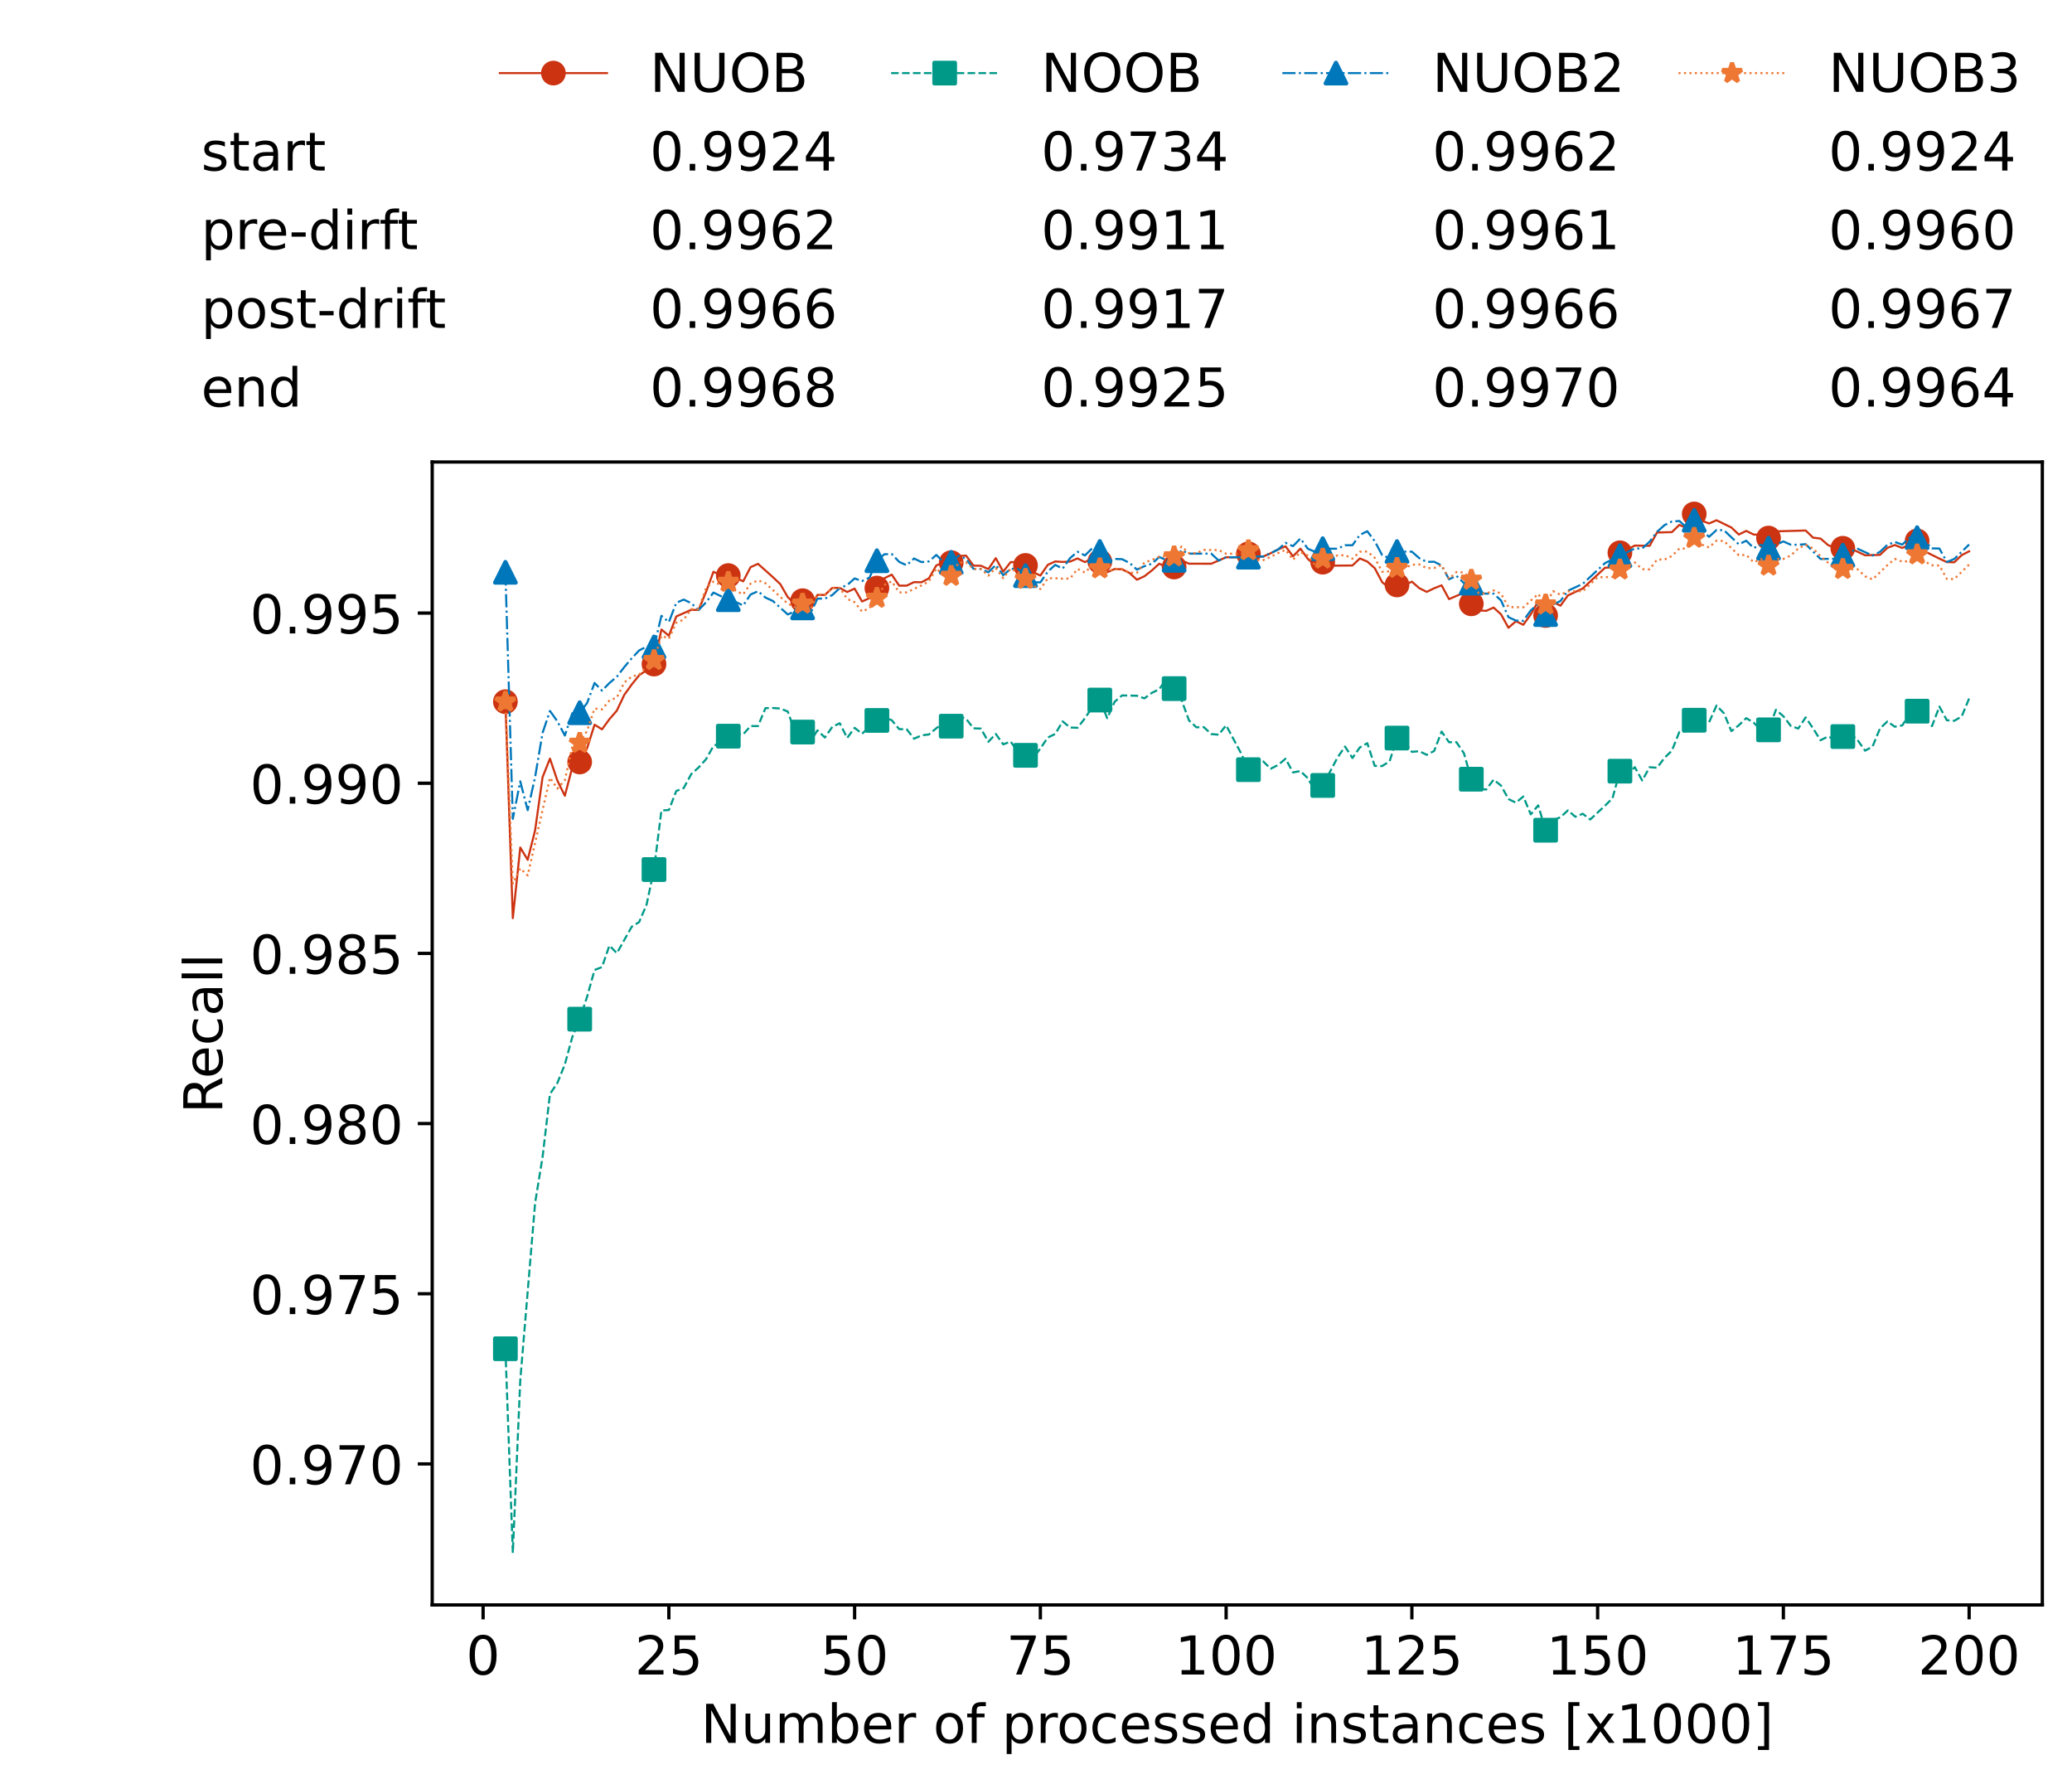 <?xml version="1.0" encoding="utf-8" standalone="no"?>
<!DOCTYPE svg PUBLIC "-//W3C//DTD SVG 1.1//EN"
  "http://www.w3.org/Graphics/SVG/1.1/DTD/svg11.dtd">
<!-- Created with matplotlib (https://matplotlib.org/) -->
<svg height="432.615pt" version="1.1" viewBox="0 0 502.65 432.615" width="502.65pt" xmlns="http://www.w3.org/2000/svg" xmlns:xlink="http://www.w3.org/1999/xlink">
 <defs>
  <style type="text/css">*{stroke-linecap:butt;stroke-linejoin:round;}</style>
 </defs>
 <g id="figure_1">
  <g id="patch_1">
   <path d="M 0 432.615 
L 502.65 432.615 
L 502.65 0 
L 0 0 
z
" style="fill:#ffffff;"/>
  </g>
  <g id="axes_1">
   <g id="patch_2">
    <path d="M 104.85 389.252 
L 495.45 389.252 
L 495.45 112.052 
L 104.85 112.052 
z
" style="fill:#ffffff;"/>
   </g>
   <g id="matplotlib.axis_1">
    <g id="xtick_1">
     <g id="line2d_1">
      <defs>
       <path d="M 0 0 
L 0 3.5 
" id="m4680cb868d" style="stroke:#000000;stroke-width:0.8;"/>
      </defs>
      <g>
       <use style="stroke:#000000;stroke-width:0.8;" x="117.197" xlink:href="#m4680cb868d" y="389.252"/>
      </g>
     </g>
     <g id="text_1">
      <!-- 0 -->
      <g transform="translate(113.061 406.13)scale(0.13 -0.13)">
       <defs>
        <path d="M 31.781 66.406 
Q 24.172 66.406 20.328 58.906 
Q 16.5 51.422 16.5 36.375 
Q 16.5 21.391 20.328 13.891 
Q 24.172 6.391 31.781 6.391 
Q 39.453 6.391 43.281 13.891 
Q 47.125 21.391 47.125 36.375 
Q 47.125 51.422 43.281 58.906 
Q 39.453 66.406 31.781 66.406 
z
M 31.781 74.219 
Q 44.047 74.219 50.516 64.516 
Q 56.984 54.828 56.984 36.375 
Q 56.984 17.969 50.516 8.266 
Q 44.047 -1.422 31.781 -1.422 
Q 19.531 -1.422 13.062 8.266 
Q 6.594 17.969 6.594 36.375 
Q 6.594 54.828 13.062 64.516 
Q 19.531 74.219 31.781 74.219 
z
" id="DejaVuSans-48"/>
       </defs>
       <use xlink:href="#DejaVuSans-48"/>
      </g>
     </g>
    </g>
    <g id="xtick_2">
     <g id="line2d_2">
      <g>
       <use style="stroke:#000000;stroke-width:0.8;" x="162.259" xlink:href="#m4680cb868d" y="389.252"/>
      </g>
     </g>
     <g id="text_2">
      <!-- 25 -->
      <g transform="translate(153.988 406.13)scale(0.13 -0.13)">
       <defs>
        <path d="M 19.188 8.297 
L 53.609 8.297 
L 53.609 0 
L 7.328 0 
L 7.328 8.297 
Q 12.938 14.109 22.625 23.891 
Q 32.328 33.688 34.812 36.531 
Q 39.547 41.844 41.422 45.531 
Q 43.312 49.219 43.312 52.781 
Q 43.312 58.594 39.234 62.25 
Q 35.156 65.922 28.609 65.922 
Q 23.969 65.922 18.812 64.312 
Q 13.672 62.703 7.812 59.422 
L 7.812 69.391 
Q 13.766 71.781 18.938 73 
Q 24.125 74.219 28.422 74.219 
Q 39.75 74.219 46.484 68.547 
Q 53.219 62.891 53.219 53.422 
Q 53.219 48.922 51.531 44.891 
Q 49.859 40.875 45.406 35.406 
Q 44.188 33.984 37.641 27.219 
Q 31.109 20.453 19.188 8.297 
z
" id="DejaVuSans-50"/>
        <path d="M 10.797 72.906 
L 49.516 72.906 
L 49.516 64.594 
L 19.828 64.594 
L 19.828 46.734 
Q 21.969 47.469 24.109 47.828 
Q 26.266 48.188 28.422 48.188 
Q 40.625 48.188 47.75 41.5 
Q 54.891 34.812 54.891 23.391 
Q 54.891 11.625 47.562 5.094 
Q 40.234 -1.422 26.906 -1.422 
Q 22.312 -1.422 17.547 -0.641 
Q 12.797 0.141 7.719 1.703 
L 7.719 11.625 
Q 12.109 9.234 16.797 8.062 
Q 21.484 6.891 26.703 6.891 
Q 35.156 6.891 40.078 11.328 
Q 45.016 15.766 45.016 23.391 
Q 45.016 31 40.078 35.438 
Q 35.156 39.891 26.703 39.891 
Q 22.75 39.891 18.812 39.016 
Q 14.891 38.141 10.797 36.281 
z
" id="DejaVuSans-53"/>
       </defs>
       <use xlink:href="#DejaVuSans-50"/>
       <use x="63.623" xlink:href="#DejaVuSans-53"/>
      </g>
     </g>
    </g>
    <g id="xtick_3">
     <g id="line2d_3">
      <g>
       <use style="stroke:#000000;stroke-width:0.8;" x="207.322" xlink:href="#m4680cb868d" y="389.252"/>
      </g>
     </g>
     <g id="text_3">
      <!-- 50 -->
      <g transform="translate(199.05 406.13)scale(0.13 -0.13)">
       <use xlink:href="#DejaVuSans-53"/>
       <use x="63.623" xlink:href="#DejaVuSans-48"/>
      </g>
     </g>
    </g>
    <g id="xtick_4">
     <g id="line2d_4">
      <g>
       <use style="stroke:#000000;stroke-width:0.8;" x="252.384" xlink:href="#m4680cb868d" y="389.252"/>
      </g>
     </g>
     <g id="text_4">
      <!-- 75 -->
      <g transform="translate(244.113 406.13)scale(0.13 -0.13)">
       <defs>
        <path d="M 8.203 72.906 
L 55.078 72.906 
L 55.078 68.703 
L 28.609 0 
L 18.312 0 
L 43.219 64.594 
L 8.203 64.594 
z
" id="DejaVuSans-55"/>
       </defs>
       <use xlink:href="#DejaVuSans-55"/>
       <use x="63.623" xlink:href="#DejaVuSans-53"/>
      </g>
     </g>
    </g>
    <g id="xtick_5">
     <g id="line2d_5">
      <g>
       <use style="stroke:#000000;stroke-width:0.8;" x="297.446" xlink:href="#m4680cb868d" y="389.252"/>
      </g>
     </g>
     <g id="text_5">
      <!-- 100 -->
      <g transform="translate(285.039 406.13)scale(0.13 -0.13)">
       <defs>
        <path d="M 12.406 8.297 
L 28.516 8.297 
L 28.516 63.922 
L 10.984 60.406 
L 10.984 69.391 
L 28.422 72.906 
L 38.281 72.906 
L 38.281 8.297 
L 54.391 8.297 
L 54.391 0 
L 12.406 0 
z
" id="DejaVuSans-49"/>
       </defs>
       <use xlink:href="#DejaVuSans-49"/>
       <use x="63.623" xlink:href="#DejaVuSans-48"/>
       <use x="127.246" xlink:href="#DejaVuSans-48"/>
      </g>
     </g>
    </g>
    <g id="xtick_6">
     <g id="line2d_6">
      <g>
       <use style="stroke:#000000;stroke-width:0.8;" x="342.509" xlink:href="#m4680cb868d" y="389.252"/>
      </g>
     </g>
     <g id="text_6">
      <!-- 125 -->
      <g transform="translate(330.102 406.13)scale(0.13 -0.13)">
       <use xlink:href="#DejaVuSans-49"/>
       <use x="63.623" xlink:href="#DejaVuSans-50"/>
       <use x="127.246" xlink:href="#DejaVuSans-53"/>
      </g>
     </g>
    </g>
    <g id="xtick_7">
     <g id="line2d_7">
      <g>
       <use style="stroke:#000000;stroke-width:0.8;" x="387.571" xlink:href="#m4680cb868d" y="389.252"/>
      </g>
     </g>
     <g id="text_7">
      <!-- 150 -->
      <g transform="translate(375.164 406.13)scale(0.13 -0.13)">
       <use xlink:href="#DejaVuSans-49"/>
       <use x="63.623" xlink:href="#DejaVuSans-53"/>
       <use x="127.246" xlink:href="#DejaVuSans-48"/>
      </g>
     </g>
    </g>
    <g id="xtick_8">
     <g id="line2d_8">
      <g>
       <use style="stroke:#000000;stroke-width:0.8;" x="432.633" xlink:href="#m4680cb868d" y="389.252"/>
      </g>
     </g>
     <g id="text_8">
      <!-- 175 -->
      <g transform="translate(420.226 406.13)scale(0.13 -0.13)">
       <use xlink:href="#DejaVuSans-49"/>
       <use x="63.623" xlink:href="#DejaVuSans-55"/>
       <use x="127.246" xlink:href="#DejaVuSans-53"/>
      </g>
     </g>
    </g>
    <g id="xtick_9">
     <g id="line2d_9">
      <g>
       <use style="stroke:#000000;stroke-width:0.8;" x="477.695" xlink:href="#m4680cb868d" y="389.252"/>
      </g>
     </g>
     <g id="text_9">
      <!-- 200 -->
      <g transform="translate(465.289 406.13)scale(0.13 -0.13)">
       <use xlink:href="#DejaVuSans-50"/>
       <use x="63.623" xlink:href="#DejaVuSans-48"/>
       <use x="127.246" xlink:href="#DejaVuSans-48"/>
      </g>
     </g>
    </g>
    <g id="text_10">
     <!-- Number of processed instances [x1000] -->
     <g transform="translate(170.025 422.711)scale(0.13 -0.13)">
      <defs>
       <path d="M 9.812 72.906 
L 23.094 72.906 
L 55.422 11.922 
L 55.422 72.906 
L 64.984 72.906 
L 64.984 0 
L 51.703 0 
L 19.391 60.984 
L 19.391 0 
L 9.812 0 
z
" id="DejaVuSans-78"/>
       <path d="M 8.5 21.578 
L 8.5 54.688 
L 17.484 54.688 
L 17.484 21.922 
Q 17.484 14.156 20.5 10.266 
Q 23.531 6.391 29.594 6.391 
Q 36.859 6.391 41.078 11.031 
Q 45.312 15.672 45.312 23.688 
L 45.312 54.688 
L 54.297 54.688 
L 54.297 0 
L 45.312 0 
L 45.312 8.406 
Q 42.047 3.422 37.719 1 
Q 33.406 -1.422 27.688 -1.422 
Q 18.266 -1.422 13.375 4.438 
Q 8.5 10.297 8.5 21.578 
z
M 31.109 56 
z
" id="DejaVuSans-117"/>
       <path d="M 52 44.188 
Q 55.375 50.25 60.062 53.125 
Q 64.75 56 71.094 56 
Q 79.641 56 84.281 50.016 
Q 88.922 44.047 88.922 33.016 
L 88.922 0 
L 79.891 0 
L 79.891 32.719 
Q 79.891 40.578 77.094 44.375 
Q 74.312 48.188 68.609 48.188 
Q 61.625 48.188 57.562 43.547 
Q 53.516 38.922 53.516 30.906 
L 53.516 0 
L 44.484 0 
L 44.484 32.719 
Q 44.484 40.625 41.703 44.406 
Q 38.922 48.188 33.109 48.188 
Q 26.219 48.188 22.156 43.531 
Q 18.109 38.875 18.109 30.906 
L 18.109 0 
L 9.078 0 
L 9.078 54.688 
L 18.109 54.688 
L 18.109 46.188 
Q 21.188 51.219 25.484 53.609 
Q 29.781 56 35.688 56 
Q 41.656 56 45.828 52.969 
Q 50 49.953 52 44.188 
z
" id="DejaVuSans-109"/>
       <path d="M 48.688 27.297 
Q 48.688 37.203 44.609 42.844 
Q 40.531 48.484 33.406 48.484 
Q 26.266 48.484 22.188 42.844 
Q 18.109 37.203 18.109 27.297 
Q 18.109 17.391 22.188 11.75 
Q 26.266 6.109 33.406 6.109 
Q 40.531 6.109 44.609 11.75 
Q 48.688 17.391 48.688 27.297 
z
M 18.109 46.391 
Q 20.953 51.266 25.266 53.625 
Q 29.594 56 35.594 56 
Q 45.562 56 51.781 48.094 
Q 58.016 40.188 58.016 27.297 
Q 58.016 14.406 51.781 6.484 
Q 45.562 -1.422 35.594 -1.422 
Q 29.594 -1.422 25.266 0.953 
Q 20.953 3.328 18.109 8.203 
L 18.109 0 
L 9.078 0 
L 9.078 75.984 
L 18.109 75.984 
z
" id="DejaVuSans-98"/>
       <path d="M 56.203 29.594 
L 56.203 25.203 
L 14.891 25.203 
Q 15.484 15.922 20.484 11.062 
Q 25.484 6.203 34.422 6.203 
Q 39.594 6.203 44.453 7.469 
Q 49.312 8.734 54.109 11.281 
L 54.109 2.781 
Q 49.266 0.734 44.188 -0.344 
Q 39.109 -1.422 33.891 -1.422 
Q 20.797 -1.422 13.156 6.188 
Q 5.516 13.812 5.516 26.812 
Q 5.516 40.234 12.766 48.109 
Q 20.016 56 32.328 56 
Q 43.359 56 49.781 48.891 
Q 56.203 41.797 56.203 29.594 
z
M 47.219 32.234 
Q 47.125 39.594 43.094 43.984 
Q 39.062 48.391 32.422 48.391 
Q 24.906 48.391 20.391 44.141 
Q 15.875 39.891 15.188 32.172 
z
" id="DejaVuSans-101"/>
       <path d="M 41.109 46.297 
Q 39.594 47.172 37.812 47.578 
Q 36.031 48 33.891 48 
Q 26.266 48 22.188 43.047 
Q 18.109 38.094 18.109 28.812 
L 18.109 0 
L 9.078 0 
L 9.078 54.688 
L 18.109 54.688 
L 18.109 46.188 
Q 20.953 51.172 25.484 53.578 
Q 30.031 56 36.531 56 
Q 37.453 56 38.578 55.875 
Q 39.703 55.766 41.062 55.516 
z
" id="DejaVuSans-114"/>
       <path id="DejaVuSans-32"/>
       <path d="M 30.609 48.391 
Q 23.391 48.391 19.188 42.75 
Q 14.984 37.109 14.984 27.297 
Q 14.984 17.484 19.156 11.844 
Q 23.344 6.203 30.609 6.203 
Q 37.797 6.203 41.984 11.859 
Q 46.188 17.531 46.188 27.297 
Q 46.188 37.016 41.984 42.703 
Q 37.797 48.391 30.609 48.391 
z
M 30.609 56 
Q 42.328 56 49.016 48.375 
Q 55.719 40.766 55.719 27.297 
Q 55.719 13.875 49.016 6.219 
Q 42.328 -1.422 30.609 -1.422 
Q 18.844 -1.422 12.172 6.219 
Q 5.516 13.875 5.516 27.297 
Q 5.516 40.766 12.172 48.375 
Q 18.844 56 30.609 56 
z
" id="DejaVuSans-111"/>
       <path d="M 37.109 75.984 
L 37.109 68.5 
L 28.516 68.5 
Q 23.688 68.5 21.797 66.547 
Q 19.922 64.594 19.922 59.516 
L 19.922 54.688 
L 34.719 54.688 
L 34.719 47.703 
L 19.922 47.703 
L 19.922 0 
L 10.891 0 
L 10.891 47.703 
L 2.297 47.703 
L 2.297 54.688 
L 10.891 54.688 
L 10.891 58.5 
Q 10.891 67.625 15.141 71.797 
Q 19.391 75.984 28.609 75.984 
z
" id="DejaVuSans-102"/>
       <path d="M 18.109 8.203 
L 18.109 -20.797 
L 9.078 -20.797 
L 9.078 54.688 
L 18.109 54.688 
L 18.109 46.391 
Q 20.953 51.266 25.266 53.625 
Q 29.594 56 35.594 56 
Q 45.562 56 51.781 48.094 
Q 58.016 40.188 58.016 27.297 
Q 58.016 14.406 51.781 6.484 
Q 45.562 -1.422 35.594 -1.422 
Q 29.594 -1.422 25.266 0.953 
Q 20.953 3.328 18.109 8.203 
z
M 48.688 27.297 
Q 48.688 37.203 44.609 42.844 
Q 40.531 48.484 33.406 48.484 
Q 26.266 48.484 22.188 42.844 
Q 18.109 37.203 18.109 27.297 
Q 18.109 17.391 22.188 11.75 
Q 26.266 6.109 33.406 6.109 
Q 40.531 6.109 44.609 11.75 
Q 48.688 17.391 48.688 27.297 
z
" id="DejaVuSans-112"/>
       <path d="M 48.781 52.594 
L 48.781 44.188 
Q 44.969 46.297 41.141 47.344 
Q 37.312 48.391 33.406 48.391 
Q 24.656 48.391 19.812 42.844 
Q 14.984 37.312 14.984 27.297 
Q 14.984 17.281 19.812 11.734 
Q 24.656 6.203 33.406 6.203 
Q 37.312 6.203 41.141 7.25 
Q 44.969 8.297 48.781 10.406 
L 48.781 2.094 
Q 45.016 0.344 40.984 -0.531 
Q 36.969 -1.422 32.422 -1.422 
Q 20.062 -1.422 12.781 6.344 
Q 5.516 14.109 5.516 27.297 
Q 5.516 40.672 12.859 48.328 
Q 20.219 56 33.016 56 
Q 37.156 56 41.109 55.141 
Q 45.062 54.297 48.781 52.594 
z
" id="DejaVuSans-99"/>
       <path d="M 44.281 53.078 
L 44.281 44.578 
Q 40.484 46.531 36.375 47.5 
Q 32.281 48.484 27.875 48.484 
Q 21.188 48.484 17.844 46.438 
Q 14.5 44.391 14.5 40.281 
Q 14.5 37.156 16.891 35.375 
Q 19.281 33.594 26.516 31.984 
L 29.594 31.297 
Q 39.156 29.25 43.188 25.516 
Q 47.219 21.781 47.219 15.094 
Q 47.219 7.469 41.188 3.016 
Q 35.156 -1.422 24.609 -1.422 
Q 20.219 -1.422 15.453 -0.562 
Q 10.688 0.297 5.422 2 
L 5.422 11.281 
Q 10.406 8.688 15.234 7.391 
Q 20.062 6.109 24.812 6.109 
Q 31.156 6.109 34.562 8.281 
Q 37.984 10.453 37.984 14.406 
Q 37.984 18.062 35.516 20.016 
Q 33.062 21.969 24.703 23.781 
L 21.578 24.516 
Q 13.234 26.266 9.516 29.906 
Q 5.812 33.547 5.812 39.891 
Q 5.812 47.609 11.281 51.797 
Q 16.75 56 26.812 56 
Q 31.781 56 36.172 55.266 
Q 40.578 54.547 44.281 53.078 
z
" id="DejaVuSans-115"/>
       <path d="M 45.406 46.391 
L 45.406 75.984 
L 54.391 75.984 
L 54.391 0 
L 45.406 0 
L 45.406 8.203 
Q 42.578 3.328 38.25 0.953 
Q 33.938 -1.422 27.875 -1.422 
Q 17.969 -1.422 11.734 6.484 
Q 5.516 14.406 5.516 27.297 
Q 5.516 40.188 11.734 48.094 
Q 17.969 56 27.875 56 
Q 33.938 56 38.25 53.625 
Q 42.578 51.266 45.406 46.391 
z
M 14.797 27.297 
Q 14.797 17.391 18.875 11.75 
Q 22.953 6.109 30.078 6.109 
Q 37.203 6.109 41.297 11.75 
Q 45.406 17.391 45.406 27.297 
Q 45.406 37.203 41.297 42.844 
Q 37.203 48.484 30.078 48.484 
Q 22.953 48.484 18.875 42.844 
Q 14.797 37.203 14.797 27.297 
z
" id="DejaVuSans-100"/>
       <path d="M 9.422 54.688 
L 18.406 54.688 
L 18.406 0 
L 9.422 0 
z
M 9.422 75.984 
L 18.406 75.984 
L 18.406 64.594 
L 9.422 64.594 
z
" id="DejaVuSans-105"/>
       <path d="M 54.891 33.016 
L 54.891 0 
L 45.906 0 
L 45.906 32.719 
Q 45.906 40.484 42.875 44.328 
Q 39.844 48.188 33.797 48.188 
Q 26.516 48.188 22.312 43.547 
Q 18.109 38.922 18.109 30.906 
L 18.109 0 
L 9.078 0 
L 9.078 54.688 
L 18.109 54.688 
L 18.109 46.188 
Q 21.344 51.125 25.703 53.562 
Q 30.078 56 35.797 56 
Q 45.219 56 50.047 50.172 
Q 54.891 44.344 54.891 33.016 
z
" id="DejaVuSans-110"/>
       <path d="M 18.312 70.219 
L 18.312 54.688 
L 36.812 54.688 
L 36.812 47.703 
L 18.312 47.703 
L 18.312 18.016 
Q 18.312 11.328 20.141 9.422 
Q 21.969 7.516 27.594 7.516 
L 36.812 7.516 
L 36.812 0 
L 27.594 0 
Q 17.188 0 13.234 3.875 
Q 9.281 7.766 9.281 18.016 
L 9.281 47.703 
L 2.688 47.703 
L 2.688 54.688 
L 9.281 54.688 
L 9.281 70.219 
z
" id="DejaVuSans-116"/>
       <path d="M 34.281 27.484 
Q 23.391 27.484 19.188 25 
Q 14.984 22.516 14.984 16.5 
Q 14.984 11.719 18.141 8.906 
Q 21.297 6.109 26.703 6.109 
Q 34.188 6.109 38.703 11.406 
Q 43.219 16.703 43.219 25.484 
L 43.219 27.484 
z
M 52.203 31.203 
L 52.203 0 
L 43.219 0 
L 43.219 8.297 
Q 40.141 3.328 35.547 0.953 
Q 30.953 -1.422 24.312 -1.422 
Q 15.922 -1.422 10.953 3.297 
Q 6 8.016 6 15.922 
Q 6 25.141 12.172 29.828 
Q 18.359 34.516 30.609 34.516 
L 43.219 34.516 
L 43.219 35.406 
Q 43.219 41.609 39.141 45 
Q 35.062 48.391 27.688 48.391 
Q 23 48.391 18.547 47.266 
Q 14.109 46.141 10.016 43.891 
L 10.016 52.203 
Q 14.938 54.109 19.578 55.047 
Q 24.219 56 28.609 56 
Q 40.484 56 46.344 49.844 
Q 52.203 43.703 52.203 31.203 
z
" id="DejaVuSans-97"/>
       <path d="M 8.594 75.984 
L 29.297 75.984 
L 29.297 69 
L 17.578 69 
L 17.578 -6.203 
L 29.297 -6.203 
L 29.297 -13.188 
L 8.594 -13.188 
z
" id="DejaVuSans-91"/>
       <path d="M 54.891 54.688 
L 35.109 28.078 
L 55.906 0 
L 45.312 0 
L 29.391 21.484 
L 13.484 0 
L 2.875 0 
L 24.125 28.609 
L 4.688 54.688 
L 15.281 54.688 
L 29.781 35.203 
L 44.281 54.688 
z
" id="DejaVuSans-120"/>
       <path d="M 30.422 75.984 
L 30.422 -13.188 
L 9.719 -13.188 
L 9.719 -6.203 
L 21.391 -6.203 
L 21.391 69 
L 9.719 69 
L 9.719 75.984 
z
" id="DejaVuSans-93"/>
      </defs>
      <use xlink:href="#DejaVuSans-78"/>
      <use x="74.805" xlink:href="#DejaVuSans-117"/>
      <use x="138.184" xlink:href="#DejaVuSans-109"/>
      <use x="235.596" xlink:href="#DejaVuSans-98"/>
      <use x="299.072" xlink:href="#DejaVuSans-101"/>
      <use x="360.596" xlink:href="#DejaVuSans-114"/>
      <use x="401.709" xlink:href="#DejaVuSans-32"/>
      <use x="433.496" xlink:href="#DejaVuSans-111"/>
      <use x="494.678" xlink:href="#DejaVuSans-102"/>
      <use x="529.883" xlink:href="#DejaVuSans-32"/>
      <use x="561.67" xlink:href="#DejaVuSans-112"/>
      <use x="625.146" xlink:href="#DejaVuSans-114"/>
      <use x="664.01" xlink:href="#DejaVuSans-111"/>
      <use x="725.191" xlink:href="#DejaVuSans-99"/>
      <use x="780.172" xlink:href="#DejaVuSans-101"/>
      <use x="841.695" xlink:href="#DejaVuSans-115"/>
      <use x="893.795" xlink:href="#DejaVuSans-115"/>
      <use x="945.895" xlink:href="#DejaVuSans-101"/>
      <use x="1007.418" xlink:href="#DejaVuSans-100"/>
      <use x="1070.895" xlink:href="#DejaVuSans-32"/>
      <use x="1102.682" xlink:href="#DejaVuSans-105"/>
      <use x="1130.465" xlink:href="#DejaVuSans-110"/>
      <use x="1193.844" xlink:href="#DejaVuSans-115"/>
      <use x="1245.943" xlink:href="#DejaVuSans-116"/>
      <use x="1285.152" xlink:href="#DejaVuSans-97"/>
      <use x="1346.432" xlink:href="#DejaVuSans-110"/>
      <use x="1409.811" xlink:href="#DejaVuSans-99"/>
      <use x="1464.791" xlink:href="#DejaVuSans-101"/>
      <use x="1526.314" xlink:href="#DejaVuSans-115"/>
      <use x="1578.414" xlink:href="#DejaVuSans-32"/>
      <use x="1610.201" xlink:href="#DejaVuSans-91"/>
      <use x="1649.215" xlink:href="#DejaVuSans-120"/>
      <use x="1708.395" xlink:href="#DejaVuSans-49"/>
      <use x="1772.018" xlink:href="#DejaVuSans-48"/>
      <use x="1835.641" xlink:href="#DejaVuSans-48"/>
      <use x="1899.264" xlink:href="#DejaVuSans-48"/>
      <use x="1962.887" xlink:href="#DejaVuSans-93"/>
     </g>
    </g>
   </g>
   <g id="matplotlib.axis_2">
    <g id="ytick_1">
     <g id="line2d_10">
      <defs>
       <path d="M 0 0 
L -3.5 0 
" id="m23eaca7c73" style="stroke:#000000;stroke-width:0.8;"/>
      </defs>
      <g>
       <use style="stroke:#000000;stroke-width:0.8;" x="104.85" xlink:href="#m23eaca7c73" y="355.051"/>
      </g>
     </g>
     <g id="text_11">
      <!-- 0.970 -->
      <g transform="translate(60.633 359.99)scale(0.13 -0.13)">
       <defs>
        <path d="M 10.688 12.406 
L 21 12.406 
L 21 0 
L 10.688 0 
z
" id="DejaVuSans-46"/>
        <path d="M 10.984 1.516 
L 10.984 10.5 
Q 14.703 8.734 18.5 7.812 
Q 22.312 6.891 25.984 6.891 
Q 35.75 6.891 40.891 13.453 
Q 46.047 20.016 46.781 33.406 
Q 43.953 29.203 39.594 26.953 
Q 35.25 24.703 29.984 24.703 
Q 19.047 24.703 12.672 31.312 
Q 6.297 37.938 6.297 49.422 
Q 6.297 60.641 12.938 67.422 
Q 19.578 74.219 30.609 74.219 
Q 43.266 74.219 49.922 64.516 
Q 56.594 54.828 56.594 36.375 
Q 56.594 19.141 48.406 8.859 
Q 40.234 -1.422 26.422 -1.422 
Q 22.703 -1.422 18.891 -0.688 
Q 15.094 0.047 10.984 1.516 
z
M 30.609 32.422 
Q 37.25 32.422 41.125 36.953 
Q 45.016 41.5 45.016 49.422 
Q 45.016 57.281 41.125 61.844 
Q 37.25 66.406 30.609 66.406 
Q 23.969 66.406 20.094 61.844 
Q 16.219 57.281 16.219 49.422 
Q 16.219 41.5 20.094 36.953 
Q 23.969 32.422 30.609 32.422 
z
" id="DejaVuSans-57"/>
       </defs>
       <use xlink:href="#DejaVuSans-48"/>
       <use x="63.623" xlink:href="#DejaVuSans-46"/>
       <use x="95.41" xlink:href="#DejaVuSans-57"/>
       <use x="159.033" xlink:href="#DejaVuSans-55"/>
       <use x="222.656" xlink:href="#DejaVuSans-48"/>
      </g>
     </g>
    </g>
    <g id="ytick_2">
     <g id="line2d_11">
      <g>
       <use style="stroke:#000000;stroke-width:0.8;" x="104.85" xlink:href="#m23eaca7c73" y="313.779"/>
      </g>
     </g>
     <g id="text_12">
      <!-- 0.975 -->
      <g transform="translate(60.633 318.718)scale(0.13 -0.13)">
       <use xlink:href="#DejaVuSans-48"/>
       <use x="63.623" xlink:href="#DejaVuSans-46"/>
       <use x="95.41" xlink:href="#DejaVuSans-57"/>
       <use x="159.033" xlink:href="#DejaVuSans-55"/>
       <use x="222.656" xlink:href="#DejaVuSans-53"/>
      </g>
     </g>
    </g>
    <g id="ytick_3">
     <g id="line2d_12">
      <g>
       <use style="stroke:#000000;stroke-width:0.8;" x="104.85" xlink:href="#m23eaca7c73" y="272.507"/>
      </g>
     </g>
     <g id="text_13">
      <!-- 0.980 -->
      <g transform="translate(60.633 277.446)scale(0.13 -0.13)">
       <defs>
        <path d="M 31.781 34.625 
Q 24.75 34.625 20.719 30.859 
Q 16.703 27.094 16.703 20.516 
Q 16.703 13.922 20.719 10.156 
Q 24.75 6.391 31.781 6.391 
Q 38.812 6.391 42.859 10.172 
Q 46.922 13.969 46.922 20.516 
Q 46.922 27.094 42.891 30.859 
Q 38.875 34.625 31.781 34.625 
z
M 21.922 38.812 
Q 15.578 40.375 12.031 44.719 
Q 8.5 49.078 8.5 55.328 
Q 8.5 64.062 14.719 69.141 
Q 20.953 74.219 31.781 74.219 
Q 42.672 74.219 48.875 69.141 
Q 55.078 64.062 55.078 55.328 
Q 55.078 49.078 51.531 44.719 
Q 48 40.375 41.703 38.812 
Q 48.828 37.156 52.797 32.312 
Q 56.781 27.484 56.781 20.516 
Q 56.781 9.906 50.312 4.234 
Q 43.844 -1.422 31.781 -1.422 
Q 19.734 -1.422 13.25 4.234 
Q 6.781 9.906 6.781 20.516 
Q 6.781 27.484 10.781 32.312 
Q 14.797 37.156 21.922 38.812 
z
M 18.312 54.391 
Q 18.312 48.734 21.844 45.562 
Q 25.391 42.391 31.781 42.391 
Q 38.141 42.391 41.719 45.562 
Q 45.312 48.734 45.312 54.391 
Q 45.312 60.062 41.719 63.234 
Q 38.141 66.406 31.781 66.406 
Q 25.391 66.406 21.844 63.234 
Q 18.312 60.062 18.312 54.391 
z
" id="DejaVuSans-56"/>
       </defs>
       <use xlink:href="#DejaVuSans-48"/>
       <use x="63.623" xlink:href="#DejaVuSans-46"/>
       <use x="95.41" xlink:href="#DejaVuSans-57"/>
       <use x="159.033" xlink:href="#DejaVuSans-56"/>
       <use x="222.656" xlink:href="#DejaVuSans-48"/>
      </g>
     </g>
    </g>
    <g id="ytick_4">
     <g id="line2d_13">
      <g>
       <use style="stroke:#000000;stroke-width:0.8;" x="104.85" xlink:href="#m23eaca7c73" y="231.235"/>
      </g>
     </g>
     <g id="text_14">
      <!-- 0.985 -->
      <g transform="translate(60.633 236.174)scale(0.13 -0.13)">
       <use xlink:href="#DejaVuSans-48"/>
       <use x="63.623" xlink:href="#DejaVuSans-46"/>
       <use x="95.41" xlink:href="#DejaVuSans-57"/>
       <use x="159.033" xlink:href="#DejaVuSans-56"/>
       <use x="222.656" xlink:href="#DejaVuSans-53"/>
      </g>
     </g>
    </g>
    <g id="ytick_5">
     <g id="line2d_14">
      <g>
       <use style="stroke:#000000;stroke-width:0.8;" x="104.85" xlink:href="#m23eaca7c73" y="189.963"/>
      </g>
     </g>
     <g id="text_15">
      <!-- 0.990 -->
      <g transform="translate(60.633 194.902)scale(0.13 -0.13)">
       <use xlink:href="#DejaVuSans-48"/>
       <use x="63.623" xlink:href="#DejaVuSans-46"/>
       <use x="95.41" xlink:href="#DejaVuSans-57"/>
       <use x="159.033" xlink:href="#DejaVuSans-57"/>
       <use x="222.656" xlink:href="#DejaVuSans-48"/>
      </g>
     </g>
    </g>
    <g id="ytick_6">
     <g id="line2d_15">
      <g>
       <use style="stroke:#000000;stroke-width:0.8;" x="104.85" xlink:href="#m23eaca7c73" y="148.691"/>
      </g>
     </g>
     <g id="text_16">
      <!-- 0.995 -->
      <g transform="translate(60.633 153.63)scale(0.13 -0.13)">
       <use xlink:href="#DejaVuSans-48"/>
       <use x="63.623" xlink:href="#DejaVuSans-46"/>
       <use x="95.41" xlink:href="#DejaVuSans-57"/>
       <use x="159.033" xlink:href="#DejaVuSans-57"/>
       <use x="222.656" xlink:href="#DejaVuSans-53"/>
      </g>
     </g>
    </g>
    <g id="text_17">
     <!-- Recall -->
     <g transform="translate(53.93 270.044)rotate(-90)scale(0.13 -0.13)">
      <defs>
       <path d="M 44.391 34.188 
Q 47.562 33.109 50.562 29.594 
Q 53.562 26.078 56.594 19.922 
L 66.609 0 
L 56 0 
L 46.688 18.703 
Q 43.062 26.031 39.672 28.422 
Q 36.281 30.812 30.422 30.812 
L 19.672 30.812 
L 19.672 0 
L 9.812 0 
L 9.812 72.906 
L 32.078 72.906 
Q 44.578 72.906 50.734 67.672 
Q 56.891 62.453 56.891 51.906 
Q 56.891 45.016 53.688 40.469 
Q 50.484 35.938 44.391 34.188 
z
M 19.672 64.797 
L 19.672 38.922 
L 32.078 38.922 
Q 39.203 38.922 42.844 42.219 
Q 46.484 45.516 46.484 51.906 
Q 46.484 58.297 42.844 61.547 
Q 39.203 64.797 32.078 64.797 
z
" id="DejaVuSans-82"/>
       <path d="M 9.422 75.984 
L 18.406 75.984 
L 18.406 0 
L 9.422 0 
z
" id="DejaVuSans-108"/>
      </defs>
      <use xlink:href="#DejaVuSans-82"/>
      <use x="64.982" xlink:href="#DejaVuSans-101"/>
      <use x="126.506" xlink:href="#DejaVuSans-99"/>
      <use x="181.486" xlink:href="#DejaVuSans-97"/>
      <use x="242.766" xlink:href="#DejaVuSans-108"/>
      <use x="270.549" xlink:href="#DejaVuSans-108"/>
     </g>
    </g>
   </g>
   <g id="line2d_16"/>
   <g id="line2d_17"/>
   <g id="line2d_18"/>
   <g id="line2d_19"/>
   <g id="line2d_20"/>
   <g id="line2d_21">
    <path clip-path="url(#p815da6ed5d)" d="M 122.605 170.19 
L 124.407 222.691 
L 126.21 205.555 
L 128.012 208.535 
L 129.815 201.362 
L 131.617 188.513 
L 133.419 183.989 
L 135.222 189.341 
L 137.024 193.002 
L 138.827 186.135 
L 140.629 184.807 
L 142.432 181.45 
L 144.234 175.755 
L 146.037 176.89 
L 147.839 174.425 
L 149.642 172.343 
L 151.444 168.524 
L 153.247 166.022 
L 155.049 163.778 
L 156.852 162.553 
L 158.654 161.059 
L 160.457 152.67 
L 162.259 154.194 
L 164.062 149.511 
L 167.667 147.913 
L 169.469 147.938 
L 171.272 143.575 
L 173.074 138.677 
L 174.877 139.509 
L 176.679 139.592 
L 178.482 140.127 
L 180.284 140.994 
L 182.087 137.557 
L 183.889 136.749 
L 187.494 139.973 
L 189.297 141.677 
L 191.099 144.817 
L 192.902 146.512 
L 194.704 145.69 
L 196.507 147.299 
L 198.309 144.28 
L 200.112 144.3 
L 201.914 142.586 
L 203.717 142.586 
L 205.519 143.58 
L 207.322 142.762 
L 209.124 145.884 
L 210.927 145.065 
L 214.532 140.235 
L 216.334 139.368 
L 218.137 142.04 
L 219.939 142.044 
L 221.742 141.189 
L 223.544 141.214 
L 225.347 140.262 
L 227.149 137.125 
L 228.952 136.448 
L 230.754 136.457 
L 232.557 134.848 
L 234.359 134.758 
L 236.162 137.18 
L 237.964 137.214 
L 239.767 138.026 
L 241.569 135.368 
L 243.372 138.659 
L 245.174 136.331 
L 246.976 136.329 
L 248.779 137.134 
L 250.581 138.756 
L 252.384 139.591 
L 254.186 136.989 
L 255.989 136.168 
L 257.791 136.288 
L 259.594 136.202 
L 261.396 135.441 
L 263.199 136.334 
L 265.001 135.38 
L 266.804 136.197 
L 268.606 138.782 
L 270.409 138.003 
L 272.211 138.076 
L 274.014 138.97 
L 275.816 140.6 
L 277.619 139.767 
L 279.421 138.363 
L 281.224 136.722 
L 283.026 137.524 
L 284.829 137.52 
L 286.631 135.899 
L 288.434 136.714 
L 293.841 136.722 
L 297.446 135.152 
L 301.051 135.165 
L 302.854 134.326 
L 304.656 134.978 
L 306.459 134.976 
L 308.261 134.178 
L 310.064 133.257 
L 311.866 132.503 
L 313.669 134.93 
L 315.471 133.064 
L 317.274 135.555 
L 319.076 137.122 
L 320.879 136.349 
L 322.681 137.193 
L 328.089 137.151 
L 329.891 135.447 
L 331.694 136.193 
L 333.496 137.793 
L 335.299 141.193 
L 337.101 142.68 
L 338.904 141.873 
L 340.706 141.898 
L 342.509 141.07 
L 344.311 142.651 
L 346.114 143.551 
L 347.916 142.673 
L 349.719 141.965 
L 351.521 145.309 
L 355.126 143.75 
L 356.928 146.446 
L 358.731 148.029 
L 360.533 148.154 
L 362.336 147.354 
L 364.138 149.005 
L 365.941 152.256 
L 367.743 150.672 
L 369.546 151.524 
L 371.348 149.008 
L 373.151 145.839 
L 374.953 149.286 
L 376.756 146.023 
L 378.558 146.896 
L 380.361 144.418 
L 383.966 142.724 
L 389.373 137.693 
L 391.176 137.638 
L 392.978 134.065 
L 394.781 133.269 
L 396.583 132.322 
L 400.188 132.373 
L 401.991 129.151 
L 405.596 129.058 
L 407.398 127.303 
L 409.201 128.098 
L 411.003 124.652 
L 412.806 126.258 
L 414.608 126.963 
L 416.411 126.179 
L 420.016 127.935 
L 421.818 129.641 
L 423.621 128.761 
L 425.423 129.641 
L 427.226 129.695 
L 429.028 130.498 
L 430.831 128.867 
L 438.041 128.668 
L 439.843 130.399 
L 441.646 130.62 
L 443.448 132.182 
L 445.251 132.974 
L 448.856 132.984 
L 452.461 134.675 
L 456.066 134.58 
L 457.868 132.875 
L 459.671 132.183 
L 461.473 132.902 
L 465.078 131.191 
L 466.881 133.697 
L 470.485 135.484 
L 472.288 136.329 
L 474.09 136.374 
L 475.893 134.643 
L 477.695 133.711 
L 477.695 133.711 
" style="fill:none;stroke:#cc3311;stroke-linecap:square;stroke-width:0.5;"/>
    <defs>
     <path d="M 0 2.5 
C 0.663 2.5 1.299 2.237 1.768 1.768 
C 2.237 1.299 2.5 0.663 2.5 0 
C 2.5 -0.663 2.237 -1.299 1.768 -1.768 
C 1.299 -2.237 0.663 -2.5 0 -2.5 
C -0.663 -2.5 -1.299 -2.237 -1.768 -1.768 
C -2.237 -1.299 -2.5 -0.663 -2.5 0 
C -2.5 0.663 -2.237 1.299 -1.768 1.768 
C -1.299 2.237 -0.663 2.5 0 2.5 
z
" id="m92c1e9fbdb" style="stroke:#cc3311;"/>
    </defs>
    <g clip-path="url(#p815da6ed5d)">
     <use style="fill:#cc3311;stroke:#cc3311;" x="122.605" xlink:href="#m92c1e9fbdb" y="170.19"/>
     <use style="fill:#cc3311;stroke:#cc3311;" x="140.629" xlink:href="#m92c1e9fbdb" y="184.807"/>
     <use style="fill:#cc3311;stroke:#cc3311;" x="158.654" xlink:href="#m92c1e9fbdb" y="161.059"/>
     <use style="fill:#cc3311;stroke:#cc3311;" x="176.679" xlink:href="#m92c1e9fbdb" y="139.592"/>
     <use style="fill:#cc3311;stroke:#cc3311;" x="194.704" xlink:href="#m92c1e9fbdb" y="145.69"/>
     <use style="fill:#cc3311;stroke:#cc3311;" x="212.729" xlink:href="#m92c1e9fbdb" y="142.625"/>
     <use style="fill:#cc3311;stroke:#cc3311;" x="230.754" xlink:href="#m92c1e9fbdb" y="136.457"/>
     <use style="fill:#cc3311;stroke:#cc3311;" x="248.779" xlink:href="#m92c1e9fbdb" y="137.134"/>
     <use style="fill:#cc3311;stroke:#cc3311;" x="266.804" xlink:href="#m92c1e9fbdb" y="136.197"/>
     <use style="fill:#cc3311;stroke:#cc3311;" x="284.829" xlink:href="#m92c1e9fbdb" y="137.52"/>
     <use style="fill:#cc3311;stroke:#cc3311;" x="302.854" xlink:href="#m92c1e9fbdb" y="134.326"/>
     <use style="fill:#cc3311;stroke:#cc3311;" x="320.879" xlink:href="#m92c1e9fbdb" y="136.349"/>
     <use style="fill:#cc3311;stroke:#cc3311;" x="338.904" xlink:href="#m92c1e9fbdb" y="141.873"/>
     <use style="fill:#cc3311;stroke:#cc3311;" x="356.928" xlink:href="#m92c1e9fbdb" y="146.446"/>
     <use style="fill:#cc3311;stroke:#cc3311;" x="374.953" xlink:href="#m92c1e9fbdb" y="149.286"/>
     <use style="fill:#cc3311;stroke:#cc3311;" x="392.978" xlink:href="#m92c1e9fbdb" y="134.065"/>
     <use style="fill:#cc3311;stroke:#cc3311;" x="411.003" xlink:href="#m92c1e9fbdb" y="124.652"/>
     <use style="fill:#cc3311;stroke:#cc3311;" x="429.028" xlink:href="#m92c1e9fbdb" y="130.498"/>
     <use style="fill:#cc3311;stroke:#cc3311;" x="447.053" xlink:href="#m92c1e9fbdb" y="132.974"/>
     <use style="fill:#cc3311;stroke:#cc3311;" x="465.078" xlink:href="#m92c1e9fbdb" y="131.191"/>
    </g>
   </g>
   <g id="line2d_22"/>
   <g id="line2d_23"/>
   <g id="line2d_24"/>
   <g id="line2d_25"/>
   <g id="line2d_26">
    <path clip-path="url(#p815da6ed5d)" d="M 122.605 327.118 
L 124.407 376.652 
L 126.21 334.805 
L 129.815 291.727 
L 131.617 280.662 
L 133.419 265.328 
L 135.222 262.644 
L 137.024 258.16 
L 138.827 251.544 
L 140.629 247.184 
L 142.432 241.72 
L 144.234 235.253 
L 146.037 234.545 
L 147.839 229.319 
L 149.642 231.176 
L 153.247 224.769 
L 155.049 223.634 
L 156.852 219.417 
L 158.654 210.898 
L 160.457 196.566 
L 162.259 196.456 
L 164.062 191.843 
L 165.864 191.126 
L 167.667 187.778 
L 169.469 186.147 
L 171.272 184.143 
L 173.074 180.936 
L 174.877 180.063 
L 176.679 178.543 
L 178.482 178.021 
L 180.284 178.11 
L 182.087 176.086 
L 183.889 176.1 
L 185.692 171.751 
L 187.494 171.709 
L 189.297 171.839 
L 191.099 172.563 
L 192.902 177.547 
L 194.704 177.547 
L 196.507 179.963 
L 198.309 177.134 
L 200.112 178.875 
L 201.914 176.282 
L 203.717 175.409 
L 205.519 178.98 
L 207.322 176.525 
L 209.124 177.957 
L 212.729 174.727 
L 214.532 174.011 
L 216.334 174.679 
L 218.137 176.839 
L 219.939 176.849 
L 221.742 179.163 
L 223.544 178.361 
L 225.347 178.128 
L 227.149 176.621 
L 228.952 175.269 
L 230.754 176.124 
L 232.557 173.739 
L 234.359 174.32 
L 236.162 176.642 
L 237.964 176.709 
L 239.767 179.909 
L 241.569 178.002 
L 243.372 180.533 
L 245.174 179.847 
L 246.976 182.412 
L 250.581 183.967 
L 252.384 181.533 
L 254.186 178.878 
L 255.989 178.013 
L 257.791 174.964 
L 259.594 176.45 
L 261.396 176.515 
L 263.199 174.203 
L 265.001 171.465 
L 266.804 169.791 
L 268.606 174.185 
L 270.409 170.188 
L 272.211 168.666 
L 275.816 168.744 
L 277.619 169.376 
L 279.421 168.048 
L 281.224 167.166 
L 283.026 164.542 
L 284.829 167.013 
L 286.631 169.776 
L 288.434 174.719 
L 290.236 176.396 
L 292.039 176.354 
L 293.841 178.035 
L 295.644 178.191 
L 297.446 175.906 
L 301.051 182.662 
L 302.854 186.669 
L 304.656 184.683 
L 306.459 184.682 
L 308.261 186.445 
L 310.064 185.524 
L 311.866 184.015 
L 313.669 187.338 
L 315.471 187.003 
L 317.274 188.756 
L 319.076 191.935 
L 320.879 190.494 
L 324.484 183.718 
L 326.286 181.064 
L 328.089 183.845 
L 329.891 181.274 
L 331.694 180.248 
L 333.496 185.757 
L 335.299 185.788 
L 337.101 184.657 
L 338.904 179.004 
L 340.706 179.851 
L 342.509 182.358 
L 344.311 182.182 
L 346.114 183.082 
L 347.916 182.134 
L 349.719 177.43 
L 351.521 180.012 
L 353.324 180.012 
L 355.126 182.665 
L 356.928 188.979 
L 358.731 191.302 
L 360.533 191.489 
L 362.336 189.089 
L 364.138 190.532 
L 365.941 193.791 
L 367.743 194.677 
L 369.546 193.182 
L 371.348 197.516 
L 373.151 195.326 
L 374.953 201.358 
L 376.756 198.925 
L 378.558 198.208 
L 380.361 196.541 
L 382.163 198.098 
L 383.966 197.365 
L 385.768 198.762 
L 389.373 195.394 
L 391.176 193.603 
L 392.978 187.033 
L 394.781 187.887 
L 396.583 186.053 
L 398.386 189.302 
L 400.188 186.077 
L 401.991 186.205 
L 403.793 183.805 
L 405.596 182.046 
L 407.398 177.511 
L 409.201 177.333 
L 411.003 174.685 
L 412.806 175.435 
L 414.608 175.185 
L 416.411 171.118 
L 418.213 172.989 
L 420.016 177.325 
L 421.818 175.907 
L 423.621 174.171 
L 425.423 175.263 
L 427.226 177.054 
L 429.028 177.009 
L 430.831 172.134 
L 432.633 173.723 
L 434.436 176.061 
L 436.238 176.702 
L 438.041 173.994 
L 439.843 176.666 
L 441.646 179.54 
L 443.448 178.616 
L 445.251 179.406 
L 448.856 177.851 
L 450.658 179.546 
L 452.461 182.066 
L 454.263 181.066 
L 456.066 176.686 
L 457.868 174.97 
L 459.671 176.255 
L 461.473 175.935 
L 463.276 173.208 
L 465.078 172.483 
L 466.881 174.155 
L 468.683 176.109 
L 470.485 171.365 
L 472.288 174.684 
L 474.09 174.818 
L 475.893 173.767 
L 477.695 169.396 
L 477.695 169.396 
" style="fill:none;stroke:#009988;stroke-dasharray:1.85,0.8;stroke-dashoffset:0;stroke-width:0.5;"/>
    <defs>
     <path d="M -2.5 2.5 
L 2.5 2.5 
L 2.5 -2.5 
L -2.5 -2.5 
z
" id="m10323426f3" style="stroke:#009988;stroke-linejoin:miter;"/>
    </defs>
    <g clip-path="url(#p815da6ed5d)">
     <use style="fill:#009988;stroke:#009988;stroke-linejoin:miter;" x="122.605" xlink:href="#m10323426f3" y="327.118"/>
     <use style="fill:#009988;stroke:#009988;stroke-linejoin:miter;" x="140.629" xlink:href="#m10323426f3" y="247.184"/>
     <use style="fill:#009988;stroke:#009988;stroke-linejoin:miter;" x="158.654" xlink:href="#m10323426f3" y="210.898"/>
     <use style="fill:#009988;stroke:#009988;stroke-linejoin:miter;" x="176.679" xlink:href="#m10323426f3" y="178.543"/>
     <use style="fill:#009988;stroke:#009988;stroke-linejoin:miter;" x="194.704" xlink:href="#m10323426f3" y="177.547"/>
     <use style="fill:#009988;stroke:#009988;stroke-linejoin:miter;" x="212.729" xlink:href="#m10323426f3" y="174.727"/>
     <use style="fill:#009988;stroke:#009988;stroke-linejoin:miter;" x="230.754" xlink:href="#m10323426f3" y="176.124"/>
     <use style="fill:#009988;stroke:#009988;stroke-linejoin:miter;" x="248.779" xlink:href="#m10323426f3" y="183.195"/>
     <use style="fill:#009988;stroke:#009988;stroke-linejoin:miter;" x="266.804" xlink:href="#m10323426f3" y="169.791"/>
     <use style="fill:#009988;stroke:#009988;stroke-linejoin:miter;" x="284.829" xlink:href="#m10323426f3" y="167.013"/>
     <use style="fill:#009988;stroke:#009988;stroke-linejoin:miter;" x="302.854" xlink:href="#m10323426f3" y="186.669"/>
     <use style="fill:#009988;stroke:#009988;stroke-linejoin:miter;" x="320.879" xlink:href="#m10323426f3" y="190.494"/>
     <use style="fill:#009988;stroke:#009988;stroke-linejoin:miter;" x="338.904" xlink:href="#m10323426f3" y="179.004"/>
     <use style="fill:#009988;stroke:#009988;stroke-linejoin:miter;" x="356.928" xlink:href="#m10323426f3" y="188.979"/>
     <use style="fill:#009988;stroke:#009988;stroke-linejoin:miter;" x="374.953" xlink:href="#m10323426f3" y="201.358"/>
     <use style="fill:#009988;stroke:#009988;stroke-linejoin:miter;" x="392.978" xlink:href="#m10323426f3" y="187.033"/>
     <use style="fill:#009988;stroke:#009988;stroke-linejoin:miter;" x="411.003" xlink:href="#m10323426f3" y="174.685"/>
     <use style="fill:#009988;stroke:#009988;stroke-linejoin:miter;" x="429.028" xlink:href="#m10323426f3" y="177.009"/>
     <use style="fill:#009988;stroke:#009988;stroke-linejoin:miter;" x="447.053" xlink:href="#m10323426f3" y="178.64"/>
     <use style="fill:#009988;stroke:#009988;stroke-linejoin:miter;" x="465.078" xlink:href="#m10323426f3" y="172.483"/>
    </g>
   </g>
   <g id="line2d_27"/>
   <g id="line2d_28"/>
   <g id="line2d_29"/>
   <g id="line2d_30"/>
   <g id="line2d_31">
    <path clip-path="url(#p815da6ed5d)" d="M 122.605 138.804 
L 124.407 198.609 
L 126.21 189.5 
L 128.012 196.495 
L 129.815 188.467 
L 131.617 177.767 
L 133.419 172.425 
L 135.222 174.958 
L 137.024 178.394 
L 138.827 172.988 
L 140.629 172.855 
L 142.432 170.494 
L 144.234 165.642 
L 146.037 167.499 
L 147.839 165.661 
L 149.642 164.126 
L 151.444 161.79 
L 153.247 159.661 
L 155.049 157.752 
L 156.852 156.829 
L 158.654 156.904 
L 160.457 149.354 
L 162.259 150.878 
L 164.062 146.195 
L 165.864 145.419 
L 167.667 146.275 
L 169.469 147.956 
L 171.272 146.101 
L 173.074 143.716 
L 176.679 145.453 
L 178.482 145.988 
L 180.284 146.855 
L 182.087 144.192 
L 183.889 143.385 
L 185.692 144.931 
L 187.494 145.759 
L 191.099 149.027 
L 194.704 147.434 
L 196.507 149.043 
L 198.309 145.175 
L 200.112 145.195 
L 201.914 144.317 
L 203.717 142.618 
L 205.519 141.907 
L 207.322 140.286 
L 209.124 140.924 
L 210.927 140.104 
L 212.729 135.993 
L 214.532 134.427 
L 216.334 134.377 
L 218.137 136.275 
L 219.939 137.099 
L 221.742 135.452 
L 223.544 136.328 
L 225.347 136.153 
L 227.149 134.591 
L 228.952 136.381 
L 230.754 136.39 
L 232.557 134.781 
L 234.359 135.54 
L 236.162 137.962 
L 237.964 137.996 
L 239.767 138.808 
L 241.569 137.023 
L 243.372 139.498 
L 245.174 137.964 
L 246.976 137.962 
L 250.581 141.225 
L 252.384 141.243 
L 254.186 138.641 
L 255.989 137 
L 257.791 137.912 
L 259.594 135.359 
L 261.396 133.821 
L 263.199 134.714 
L 265.001 132.931 
L 266.804 133.748 
L 268.606 136.333 
L 270.409 135.554 
L 272.211 135.627 
L 274.014 136.521 
L 275.816 138.151 
L 277.619 137.319 
L 279.421 136.73 
L 281.224 135.089 
L 283.026 135.89 
L 284.829 135.887 
L 286.631 133.455 
L 288.434 134.27 
L 293.841 134.278 
L 295.644 135.956 
L 297.446 135.162 
L 302.854 135.132 
L 304.656 134.974 
L 306.459 134.973 
L 308.261 134.175 
L 310.064 133.253 
L 311.866 131.655 
L 313.669 132.465 
L 315.471 130.598 
L 317.274 133.089 
L 319.076 133.85 
L 320.879 133.077 
L 324.484 133.077 
L 326.286 132.235 
L 328.089 132.235 
L 329.891 129.729 
L 331.694 128.843 
L 333.496 131.243 
L 335.299 134.643 
L 337.101 135.387 
L 338.904 133.771 
L 342.509 133.796 
L 344.311 135.377 
L 346.114 136.277 
L 347.916 136.243 
L 349.719 137.153 
L 351.521 140.498 
L 353.324 139.667 
L 355.126 141.409 
L 356.928 141.425 
L 358.731 143.852 
L 360.533 143.977 
L 362.336 143.977 
L 364.138 145.627 
L 365.941 149.682 
L 367.743 150.511 
L 369.546 150.563 
L 371.348 148.047 
L 373.151 146.463 
L 374.953 149.048 
L 376.756 146.601 
L 378.558 145.767 
L 380.361 143.289 
L 383.966 141.596 
L 389.373 136.564 
L 396.583 133.024 
L 398.386 133.024 
L 400.188 131.373 
L 401.991 128.983 
L 403.793 127.361 
L 405.596 126.482 
L 407.398 126.355 
L 409.201 127.946 
L 411.003 126.206 
L 412.806 128.615 
L 414.608 130.194 
L 416.411 128.552 
L 418.213 128.593 
L 421.818 132.022 
L 423.621 131.142 
L 425.423 132.902 
L 427.226 132.142 
L 429.028 132.945 
L 432.633 131.319 
L 434.436 132.117 
L 436.238 132.117 
L 438.041 131.976 
L 441.646 135.573 
L 445.251 135.505 
L 448.856 133.865 
L 450.658 133.1 
L 454.263 134.74 
L 456.066 133.842 
L 457.868 132.137 
L 459.671 131.445 
L 461.473 132.084 
L 463.276 130.382 
L 465.078 130.407 
L 466.881 131.244 
L 468.683 132.993 
L 470.485 133.039 
L 472.288 136.295 
L 474.09 135.578 
L 477.695 132.056 
L 477.695 132.056 
" style="fill:none;stroke:#0077bb;stroke-dasharray:3.2,0.8,0.5,0.8;stroke-dashoffset:0;stroke-width:0.5;"/>
    <defs>
     <path d="M 0 -2.5 
L -2.5 2.5 
L 2.5 2.5 
z
" id="m7cbd36e540" style="stroke:#0077bb;stroke-linejoin:miter;"/>
    </defs>
    <g clip-path="url(#p815da6ed5d)">
     <use style="fill:#0077bb;stroke:#0077bb;stroke-linejoin:miter;" x="122.605" xlink:href="#m7cbd36e540" y="138.804"/>
     <use style="fill:#0077bb;stroke:#0077bb;stroke-linejoin:miter;" x="140.629" xlink:href="#m7cbd36e540" y="172.855"/>
     <use style="fill:#0077bb;stroke:#0077bb;stroke-linejoin:miter;" x="158.654" xlink:href="#m7cbd36e540" y="156.904"/>
     <use style="fill:#0077bb;stroke:#0077bb;stroke-linejoin:miter;" x="176.679" xlink:href="#m7cbd36e540" y="145.453"/>
     <use style="fill:#0077bb;stroke:#0077bb;stroke-linejoin:miter;" x="194.704" xlink:href="#m7cbd36e540" y="147.434"/>
     <use style="fill:#0077bb;stroke:#0077bb;stroke-linejoin:miter;" x="212.729" xlink:href="#m7cbd36e540" y="135.993"/>
     <use style="fill:#0077bb;stroke:#0077bb;stroke-linejoin:miter;" x="230.754" xlink:href="#m7cbd36e540" y="136.39"/>
     <use style="fill:#0077bb;stroke:#0077bb;stroke-linejoin:miter;" x="248.779" xlink:href="#m7cbd36e540" y="139.616"/>
     <use style="fill:#0077bb;stroke:#0077bb;stroke-linejoin:miter;" x="266.804" xlink:href="#m7cbd36e540" y="133.748"/>
     <use style="fill:#0077bb;stroke:#0077bb;stroke-linejoin:miter;" x="284.829" xlink:href="#m7cbd36e540" y="135.887"/>
     <use style="fill:#0077bb;stroke:#0077bb;stroke-linejoin:miter;" x="302.854" xlink:href="#m7cbd36e540" y="135.132"/>
     <use style="fill:#0077bb;stroke:#0077bb;stroke-linejoin:miter;" x="320.879" xlink:href="#m7cbd36e540" y="133.077"/>
     <use style="fill:#0077bb;stroke:#0077bb;stroke-linejoin:miter;" x="338.904" xlink:href="#m7cbd36e540" y="133.771"/>
     <use style="fill:#0077bb;stroke:#0077bb;stroke-linejoin:miter;" x="356.928" xlink:href="#m7cbd36e540" y="141.425"/>
     <use style="fill:#0077bb;stroke:#0077bb;stroke-linejoin:miter;" x="374.953" xlink:href="#m7cbd36e540" y="149.048"/>
     <use style="fill:#0077bb;stroke:#0077bb;stroke-linejoin:miter;" x="392.978" xlink:href="#m7cbd36e540" y="134.767"/>
     <use style="fill:#0077bb;stroke:#0077bb;stroke-linejoin:miter;" x="411.003" xlink:href="#m7cbd36e540" y="126.206"/>
     <use style="fill:#0077bb;stroke:#0077bb;stroke-linejoin:miter;" x="429.028" xlink:href="#m7cbd36e540" y="132.945"/>
     <use style="fill:#0077bb;stroke:#0077bb;stroke-linejoin:miter;" x="447.053" xlink:href="#m7cbd36e540" y="134.659"/>
     <use style="fill:#0077bb;stroke:#0077bb;stroke-linejoin:miter;" x="465.078" xlink:href="#m7cbd36e540" y="130.407"/>
    </g>
   </g>
   <g id="line2d_32"/>
   <g id="line2d_33"/>
   <g id="line2d_34"/>
   <g id="line2d_35"/>
   <g id="line2d_36">
    <path clip-path="url(#p815da6ed5d)" d="M 122.605 170.19 
L 124.407 214.302 
L 126.21 210.606 
L 128.012 212.324 
L 133.419 188.613 
L 135.222 191.255 
L 137.024 189.233 
L 138.827 181.052 
L 140.629 180.186 
L 142.432 177.214 
L 144.234 171.845 
L 146.037 172.056 
L 147.839 169.914 
L 149.642 169.166 
L 151.444 165.534 
L 153.247 164.09 
L 155.049 163.628 
L 156.852 161.614 
L 158.654 160.12 
L 160.457 154.176 
L 162.259 154.889 
L 164.062 151.028 
L 165.864 150.271 
L 167.667 147.744 
L 169.469 147.761 
L 171.272 142.645 
L 173.074 141.054 
L 174.877 141.893 
L 176.679 141.154 
L 178.482 143.283 
L 180.284 144.15 
L 182.087 141.555 
L 183.889 140.747 
L 185.692 141.451 
L 191.099 146.408 
L 192.902 147.256 
L 194.704 146.434 
L 196.507 148.046 
L 198.309 144.241 
L 200.112 144.281 
L 201.914 142.567 
L 203.717 142.567 
L 205.519 145.266 
L 207.322 146.053 
L 209.124 148.33 
L 210.927 147.491 
L 212.729 145.025 
L 214.532 141.865 
L 216.334 140.998 
L 218.137 143.67 
L 219.939 143.673 
L 223.544 141.992 
L 225.347 140.982 
L 227.149 137.846 
L 228.952 139.684 
L 230.754 139.692 
L 232.557 136.474 
L 234.359 136.385 
L 236.162 137.966 
L 237.964 138 
L 239.767 139.625 
L 241.569 137.758 
L 243.372 140.233 
L 245.174 137.906 
L 246.976 138.762 
L 250.581 142.025 
L 252.384 142.86 
L 254.186 140.258 
L 255.989 140.236 
L 257.791 140.355 
L 259.594 140.312 
L 261.396 137.98 
L 263.199 138.874 
L 265.001 137.048 
L 268.606 138.727 
L 270.409 137.949 
L 272.211 138.021 
L 274.014 138.915 
L 275.816 138.919 
L 277.619 136.422 
L 279.421 135.834 
L 281.224 134.993 
L 284.829 134.962 
L 286.631 132.529 
L 288.434 134.17 
L 290.236 134.168 
L 292.039 133.37 
L 295.644 133.411 
L 297.446 134.301 
L 301.051 134.314 
L 302.854 133.474 
L 304.656 135.85 
L 306.459 135.848 
L 308.261 135.05 
L 310.064 134.129 
L 311.866 133.345 
L 313.669 135.772 
L 315.471 133.906 
L 317.274 134.767 
L 319.076 137.162 
L 320.879 135.512 
L 322.681 135.512 
L 324.484 134.686 
L 326.286 134.644 
L 328.089 135.511 
L 329.891 133.807 
L 331.694 133.761 
L 333.496 135.271 
L 335.299 138.671 
L 337.101 138.574 
L 338.904 137.767 
L 340.706 137.792 
L 342.509 136.963 
L 344.311 136.898 
L 346.114 137.798 
L 347.916 137.763 
L 349.719 137.055 
L 351.521 140.399 
L 353.324 138.738 
L 355.126 138.842 
L 356.928 140.629 
L 358.731 143.866 
L 360.533 143.99 
L 362.336 143.191 
L 364.138 143.974 
L 365.941 147.226 
L 369.546 147.297 
L 373.151 144.052 
L 374.953 146.637 
L 376.756 143.375 
L 378.558 144.247 
L 380.361 143.417 
L 383.966 143.385 
L 387.571 140.014 
L 391.176 139.942 
L 392.978 138.155 
L 394.781 137.365 
L 396.583 136.419 
L 398.386 138.044 
L 400.188 138.095 
L 401.991 135.705 
L 403.793 135.721 
L 405.596 134.842 
L 407.398 133.045 
L 409.201 133.045 
L 411.003 130.46 
L 412.806 132.066 
L 414.608 132.771 
L 416.411 131.13 
L 418.213 131.211 
L 421.818 134.654 
L 423.621 134.585 
L 425.423 136.345 
L 427.226 135.585 
L 429.028 137.191 
L 430.831 135.578 
L 432.633 135.556 
L 434.436 134.729 
L 436.238 133.027 
L 438.041 132.124 
L 439.843 133.028 
L 441.646 134.895 
L 445.251 138.023 
L 450.658 138.079 
L 452.461 139.767 
L 454.263 140.534 
L 457.868 137.069 
L 459.671 135.566 
L 461.473 136.206 
L 463.276 136.091 
L 465.078 134.485 
L 466.881 136.157 
L 468.683 137.1 
L 470.485 137.146 
L 472.288 140.402 
L 474.09 140.446 
L 477.695 136.924 
L 477.695 136.924 
" style="fill:none;stroke:#ee7733;stroke-dasharray:0.5,0.825;stroke-dashoffset:0;stroke-width:0.5;"/>
    <defs>
     <path d="M 0 -2.5 
L -0.561 -0.773 
L -2.378 -0.773 
L -0.908 0.295 
L -1.469 2.023 
L -0 0.955 
L 1.469 2.023 
L 0.908 0.295 
L 2.378 -0.773 
L 0.561 -0.773 
z
" id="m2f0424d6df" style="stroke:#ee7733;stroke-linejoin:bevel;"/>
    </defs>
    <g clip-path="url(#p815da6ed5d)">
     <use style="fill:#ee7733;stroke:#ee7733;stroke-linejoin:bevel;" x="122.605" xlink:href="#m2f0424d6df" y="170.19"/>
     <use style="fill:#ee7733;stroke:#ee7733;stroke-linejoin:bevel;" x="140.629" xlink:href="#m2f0424d6df" y="180.186"/>
     <use style="fill:#ee7733;stroke:#ee7733;stroke-linejoin:bevel;" x="158.654" xlink:href="#m2f0424d6df" y="160.12"/>
     <use style="fill:#ee7733;stroke:#ee7733;stroke-linejoin:bevel;" x="176.679" xlink:href="#m2f0424d6df" y="141.154"/>
     <use style="fill:#ee7733;stroke:#ee7733;stroke-linejoin:bevel;" x="194.704" xlink:href="#m2f0424d6df" y="146.434"/>
     <use style="fill:#ee7733;stroke:#ee7733;stroke-linejoin:bevel;" x="212.729" xlink:href="#m2f0424d6df" y="145.025"/>
     <use style="fill:#ee7733;stroke:#ee7733;stroke-linejoin:bevel;" x="230.754" xlink:href="#m2f0424d6df" y="139.692"/>
     <use style="fill:#ee7733;stroke:#ee7733;stroke-linejoin:bevel;" x="248.779" xlink:href="#m2f0424d6df" y="140.416"/>
     <use style="fill:#ee7733;stroke:#ee7733;stroke-linejoin:bevel;" x="266.804" xlink:href="#m2f0424d6df" y="137.866"/>
     <use style="fill:#ee7733;stroke:#ee7733;stroke-linejoin:bevel;" x="284.829" xlink:href="#m2f0424d6df" y="134.962"/>
     <use style="fill:#ee7733;stroke:#ee7733;stroke-linejoin:bevel;" x="302.854" xlink:href="#m2f0424d6df" y="133.474"/>
     <use style="fill:#ee7733;stroke:#ee7733;stroke-linejoin:bevel;" x="320.879" xlink:href="#m2f0424d6df" y="135.512"/>
     <use style="fill:#ee7733;stroke:#ee7733;stroke-linejoin:bevel;" x="338.904" xlink:href="#m2f0424d6df" y="137.767"/>
     <use style="fill:#ee7733;stroke:#ee7733;stroke-linejoin:bevel;" x="356.928" xlink:href="#m2f0424d6df" y="140.629"/>
     <use style="fill:#ee7733;stroke:#ee7733;stroke-linejoin:bevel;" x="374.953" xlink:href="#m2f0424d6df" y="146.637"/>
     <use style="fill:#ee7733;stroke:#ee7733;stroke-linejoin:bevel;" x="392.978" xlink:href="#m2f0424d6df" y="138.155"/>
     <use style="fill:#ee7733;stroke:#ee7733;stroke-linejoin:bevel;" x="411.003" xlink:href="#m2f0424d6df" y="130.46"/>
     <use style="fill:#ee7733;stroke:#ee7733;stroke-linejoin:bevel;" x="429.028" xlink:href="#m2f0424d6df" y="137.191"/>
     <use style="fill:#ee7733;stroke:#ee7733;stroke-linejoin:bevel;" x="447.053" xlink:href="#m2f0424d6df" y="138.023"/>
     <use style="fill:#ee7733;stroke:#ee7733;stroke-linejoin:bevel;" x="465.078" xlink:href="#m2f0424d6df" y="134.485"/>
    </g>
   </g>
   <g id="line2d_37"/>
   <g id="line2d_38"/>
   <g id="line2d_39"/>
   <g id="line2d_40"/>
   <g id="patch_3">
    <path d="M 104.85 389.252 
L 104.85 112.052 
" style="fill:none;stroke:#000000;stroke-linecap:square;stroke-linejoin:miter;stroke-width:0.8;"/>
   </g>
   <g id="patch_4">
    <path d="M 495.45 389.252 
L 495.45 112.052 
" style="fill:none;stroke:#000000;stroke-linecap:square;stroke-linejoin:miter;stroke-width:0.8;"/>
   </g>
   <g id="patch_5">
    <path d="M 104.85 389.252 
L 495.45 389.252 
" style="fill:none;stroke:#000000;stroke-linecap:square;stroke-linejoin:miter;stroke-width:0.8;"/>
   </g>
   <g id="patch_6">
    <path d="M 104.85 112.052 
L 495.45 112.052 
" style="fill:none;stroke:#000000;stroke-linecap:square;stroke-linejoin:miter;stroke-width:0.8;"/>
   </g>
   <g id="legend_1">
    <g id="line2d_41"/>
    <g id="line2d_42"/>
    <g id="text_18">
     <!--   -->
     <g transform="translate(48.8 22.278)scale(0.13 -0.13)">
      <use xlink:href="#DejaVuSans-32"/>
     </g>
    </g>
    <g id="line2d_43"/>
    <g id="line2d_44"/>
    <g id="text_19">
     <!-- start -->
     <g transform="translate(48.8 41.36)scale(0.13 -0.13)">
      <use xlink:href="#DejaVuSans-115"/>
      <use x="52.1" xlink:href="#DejaVuSans-116"/>
      <use x="91.309" xlink:href="#DejaVuSans-97"/>
      <use x="152.588" xlink:href="#DejaVuSans-114"/>
      <use x="193.701" xlink:href="#DejaVuSans-116"/>
     </g>
    </g>
    <g id="line2d_45"/>
    <g id="line2d_46"/>
    <g id="text_20">
     <!-- pre-dirft -->
     <g transform="translate(48.8 60.441)scale(0.13 -0.13)">
      <defs>
       <path d="M 4.891 31.391 
L 31.203 31.391 
L 31.203 23.391 
L 4.891 23.391 
z
" id="DejaVuSans-45"/>
      </defs>
      <use xlink:href="#DejaVuSans-112"/>
      <use x="63.477" xlink:href="#DejaVuSans-114"/>
      <use x="102.34" xlink:href="#DejaVuSans-101"/>
      <use x="163.863" xlink:href="#DejaVuSans-45"/>
      <use x="199.947" xlink:href="#DejaVuSans-100"/>
      <use x="263.424" xlink:href="#DejaVuSans-105"/>
      <use x="291.207" xlink:href="#DejaVuSans-114"/>
      <use x="332.32" xlink:href="#DejaVuSans-102"/>
      <use x="365.775" xlink:href="#DejaVuSans-116"/>
     </g>
    </g>
    <g id="line2d_47"/>
    <g id="line2d_48"/>
    <g id="text_21">
     <!-- post-drift -->
     <g transform="translate(48.8 79.523)scale(0.13 -0.13)">
      <use xlink:href="#DejaVuSans-112"/>
      <use x="63.477" xlink:href="#DejaVuSans-111"/>
      <use x="124.658" xlink:href="#DejaVuSans-115"/>
      <use x="176.758" xlink:href="#DejaVuSans-116"/>
      <use x="215.967" xlink:href="#DejaVuSans-45"/>
      <use x="252.051" xlink:href="#DejaVuSans-100"/>
      <use x="315.527" xlink:href="#DejaVuSans-114"/>
      <use x="356.641" xlink:href="#DejaVuSans-105"/>
      <use x="384.424" xlink:href="#DejaVuSans-102"/>
      <use x="417.879" xlink:href="#DejaVuSans-116"/>
     </g>
    </g>
    <g id="line2d_49"/>
    <g id="line2d_50"/>
    <g id="text_22">
     <!-- end -->
     <g transform="translate(48.8 98.604)scale(0.13 -0.13)">
      <use xlink:href="#DejaVuSans-101"/>
      <use x="61.523" xlink:href="#DejaVuSans-110"/>
      <use x="124.902" xlink:href="#DejaVuSans-100"/>
     </g>
    </g>
    <g id="line2d_51">
     <path d="M 121.252 17.728 
L 147.252 17.728 
" style="fill:none;stroke:#cc3311;stroke-linecap:square;stroke-width:0.5;"/>
    </g>
    <g id="line2d_52">
     <g>
      <use style="fill:#cc3311;stroke:#cc3311;" x="134.252" xlink:href="#m92c1e9fbdb" y="17.728"/>
     </g>
    </g>
    <g id="text_23">
     <!-- NUOB -->
     <g transform="translate(157.652 22.278)scale(0.13 -0.13)">
      <defs>
       <path d="M 8.688 72.906 
L 18.609 72.906 
L 18.609 28.609 
Q 18.609 16.891 22.844 11.734 
Q 27.094 6.594 36.625 6.594 
Q 46.094 6.594 50.344 11.734 
Q 54.594 16.891 54.594 28.609 
L 54.594 72.906 
L 64.5 72.906 
L 64.5 27.391 
Q 64.5 13.141 57.438 5.859 
Q 50.391 -1.422 36.625 -1.422 
Q 22.797 -1.422 15.734 5.859 
Q 8.688 13.141 8.688 27.391 
z
" id="DejaVuSans-85"/>
       <path d="M 39.406 66.219 
Q 28.656 66.219 22.328 58.203 
Q 16.016 50.203 16.016 36.375 
Q 16.016 22.609 22.328 14.594 
Q 28.656 6.594 39.406 6.594 
Q 50.141 6.594 56.422 14.594 
Q 62.703 22.609 62.703 36.375 
Q 62.703 50.203 56.422 58.203 
Q 50.141 66.219 39.406 66.219 
z
M 39.406 74.219 
Q 54.734 74.219 63.906 63.938 
Q 73.094 53.656 73.094 36.375 
Q 73.094 19.141 63.906 8.859 
Q 54.734 -1.422 39.406 -1.422 
Q 24.031 -1.422 14.812 8.828 
Q 5.609 19.094 5.609 36.375 
Q 5.609 53.656 14.812 63.938 
Q 24.031 74.219 39.406 74.219 
z
" id="DejaVuSans-79"/>
       <path d="M 19.672 34.812 
L 19.672 8.109 
L 35.5 8.109 
Q 43.453 8.109 47.281 11.406 
Q 51.125 14.703 51.125 21.484 
Q 51.125 28.328 47.281 31.562 
Q 43.453 34.812 35.5 34.812 
z
M 19.672 64.797 
L 19.672 42.828 
L 34.281 42.828 
Q 41.5 42.828 45.031 45.531 
Q 48.578 48.25 48.578 53.812 
Q 48.578 59.328 45.031 62.062 
Q 41.5 64.797 34.281 64.797 
z
M 9.812 72.906 
L 35.016 72.906 
Q 46.297 72.906 52.391 68.219 
Q 58.5 63.531 58.5 54.891 
Q 58.5 48.188 55.375 44.234 
Q 52.25 40.281 46.188 39.312 
Q 53.469 37.75 57.5 32.781 
Q 61.531 27.828 61.531 20.406 
Q 61.531 10.641 54.891 5.312 
Q 48.25 0 35.984 0 
L 9.812 0 
z
" id="DejaVuSans-66"/>
      </defs>
      <use xlink:href="#DejaVuSans-78"/>
      <use x="74.805" xlink:href="#DejaVuSans-85"/>
      <use x="147.998" xlink:href="#DejaVuSans-79"/>
      <use x="226.709" xlink:href="#DejaVuSans-66"/>
     </g>
    </g>
    <g id="line2d_53"/>
    <g id="line2d_54"/>
    <g id="text_24">
     <!-- 0.9924 -->
     <g transform="translate(157.652 41.36)scale(0.13 -0.13)">
      <defs>
       <path d="M 37.797 64.312 
L 12.891 25.391 
L 37.797 25.391 
z
M 35.203 72.906 
L 47.609 72.906 
L 47.609 25.391 
L 58.016 25.391 
L 58.016 17.188 
L 47.609 17.188 
L 47.609 0 
L 37.797 0 
L 37.797 17.188 
L 4.891 17.188 
L 4.891 26.703 
z
" id="DejaVuSans-52"/>
      </defs>
      <use xlink:href="#DejaVuSans-48"/>
      <use x="63.623" xlink:href="#DejaVuSans-46"/>
      <use x="95.41" xlink:href="#DejaVuSans-57"/>
      <use x="159.033" xlink:href="#DejaVuSans-57"/>
      <use x="222.656" xlink:href="#DejaVuSans-50"/>
      <use x="286.279" xlink:href="#DejaVuSans-52"/>
     </g>
    </g>
    <g id="line2d_55"/>
    <g id="line2d_56"/>
    <g id="text_25">
     <!-- 0.9962 -->
     <g transform="translate(157.652 60.441)scale(0.13 -0.13)">
      <defs>
       <path d="M 33.016 40.375 
Q 26.375 40.375 22.484 35.828 
Q 18.609 31.297 18.609 23.391 
Q 18.609 15.531 22.484 10.953 
Q 26.375 6.391 33.016 6.391 
Q 39.656 6.391 43.531 10.953 
Q 47.406 15.531 47.406 23.391 
Q 47.406 31.297 43.531 35.828 
Q 39.656 40.375 33.016 40.375 
z
M 52.594 71.297 
L 52.594 62.312 
Q 48.875 64.062 45.094 64.984 
Q 41.312 65.922 37.594 65.922 
Q 27.828 65.922 22.672 59.328 
Q 17.531 52.734 16.797 39.406 
Q 19.672 43.656 24.016 45.922 
Q 28.375 48.188 33.594 48.188 
Q 44.578 48.188 50.953 41.516 
Q 57.328 34.859 57.328 23.391 
Q 57.328 12.156 50.688 5.359 
Q 44.047 -1.422 33.016 -1.422 
Q 20.359 -1.422 13.672 8.266 
Q 6.984 17.969 6.984 36.375 
Q 6.984 53.656 15.188 63.938 
Q 23.391 74.219 37.203 74.219 
Q 40.922 74.219 44.703 73.484 
Q 48.484 72.75 52.594 71.297 
z
" id="DejaVuSans-54"/>
      </defs>
      <use xlink:href="#DejaVuSans-48"/>
      <use x="63.623" xlink:href="#DejaVuSans-46"/>
      <use x="95.41" xlink:href="#DejaVuSans-57"/>
      <use x="159.033" xlink:href="#DejaVuSans-57"/>
      <use x="222.656" xlink:href="#DejaVuSans-54"/>
      <use x="286.279" xlink:href="#DejaVuSans-50"/>
     </g>
    </g>
    <g id="line2d_57"/>
    <g id="line2d_58"/>
    <g id="text_26">
     <!-- 0.9966 -->
     <g transform="translate(157.652 79.523)scale(0.13 -0.13)">
      <use xlink:href="#DejaVuSans-48"/>
      <use x="63.623" xlink:href="#DejaVuSans-46"/>
      <use x="95.41" xlink:href="#DejaVuSans-57"/>
      <use x="159.033" xlink:href="#DejaVuSans-57"/>
      <use x="222.656" xlink:href="#DejaVuSans-54"/>
      <use x="286.279" xlink:href="#DejaVuSans-54"/>
     </g>
    </g>
    <g id="line2d_59"/>
    <g id="line2d_60"/>
    <g id="text_27">
     <!-- 0.9968 -->
     <g transform="translate(157.652 98.604)scale(0.13 -0.13)">
      <use xlink:href="#DejaVuSans-48"/>
      <use x="63.623" xlink:href="#DejaVuSans-46"/>
      <use x="95.41" xlink:href="#DejaVuSans-57"/>
      <use x="159.033" xlink:href="#DejaVuSans-57"/>
      <use x="222.656" xlink:href="#DejaVuSans-54"/>
      <use x="286.279" xlink:href="#DejaVuSans-56"/>
     </g>
    </g>
    <g id="line2d_61">
     <path d="M 216.171 17.728 
L 242.171 17.728 
" style="fill:none;stroke:#009988;stroke-dasharray:1.85,0.8;stroke-dashoffset:0;stroke-width:0.5;"/>
    </g>
    <g id="line2d_62">
     <g>
      <use style="fill:#009988;stroke:#009988;stroke-linejoin:miter;" x="229.171" xlink:href="#m10323426f3" y="17.728"/>
     </g>
    </g>
    <g id="text_28">
     <!-- NOOB -->
     <g transform="translate(252.571 22.278)scale(0.13 -0.13)">
      <use xlink:href="#DejaVuSans-78"/>
      <use x="74.805" xlink:href="#DejaVuSans-79"/>
      <use x="153.516" xlink:href="#DejaVuSans-79"/>
      <use x="232.227" xlink:href="#DejaVuSans-66"/>
     </g>
    </g>
    <g id="line2d_63"/>
    <g id="line2d_64"/>
    <g id="text_29">
     <!-- 0.9734 -->
     <g transform="translate(252.571 41.36)scale(0.13 -0.13)">
      <defs>
       <path d="M 40.578 39.312 
Q 47.656 37.797 51.625 33 
Q 55.609 28.219 55.609 21.188 
Q 55.609 10.406 48.188 4.484 
Q 40.766 -1.422 27.094 -1.422 
Q 22.516 -1.422 17.656 -0.516 
Q 12.797 0.391 7.625 2.203 
L 7.625 11.719 
Q 11.719 9.328 16.594 8.109 
Q 21.484 6.891 26.812 6.891 
Q 36.078 6.891 40.938 10.547 
Q 45.797 14.203 45.797 21.188 
Q 45.797 27.641 41.281 31.266 
Q 36.766 34.906 28.719 34.906 
L 20.219 34.906 
L 20.219 43.016 
L 29.109 43.016 
Q 36.375 43.016 40.234 45.922 
Q 44.094 48.828 44.094 54.297 
Q 44.094 59.906 40.109 62.906 
Q 36.141 65.922 28.719 65.922 
Q 24.656 65.922 20.016 65.031 
Q 15.375 64.156 9.812 62.312 
L 9.812 71.094 
Q 15.438 72.656 20.344 73.438 
Q 25.25 74.219 29.594 74.219 
Q 40.828 74.219 47.359 69.109 
Q 53.906 64.016 53.906 55.328 
Q 53.906 49.266 50.438 45.094 
Q 46.969 40.922 40.578 39.312 
z
" id="DejaVuSans-51"/>
      </defs>
      <use xlink:href="#DejaVuSans-48"/>
      <use x="63.623" xlink:href="#DejaVuSans-46"/>
      <use x="95.41" xlink:href="#DejaVuSans-57"/>
      <use x="159.033" xlink:href="#DejaVuSans-55"/>
      <use x="222.656" xlink:href="#DejaVuSans-51"/>
      <use x="286.279" xlink:href="#DejaVuSans-52"/>
     </g>
    </g>
    <g id="line2d_65"/>
    <g id="line2d_66"/>
    <g id="text_30">
     <!-- 0.9911 -->
     <g transform="translate(252.571 60.441)scale(0.13 -0.13)">
      <use xlink:href="#DejaVuSans-48"/>
      <use x="63.623" xlink:href="#DejaVuSans-46"/>
      <use x="95.41" xlink:href="#DejaVuSans-57"/>
      <use x="159.033" xlink:href="#DejaVuSans-57"/>
      <use x="222.656" xlink:href="#DejaVuSans-49"/>
      <use x="286.279" xlink:href="#DejaVuSans-49"/>
     </g>
    </g>
    <g id="line2d_67"/>
    <g id="line2d_68"/>
    <g id="text_31">
     <!-- 0.9917 -->
     <g transform="translate(252.571 79.523)scale(0.13 -0.13)">
      <use xlink:href="#DejaVuSans-48"/>
      <use x="63.623" xlink:href="#DejaVuSans-46"/>
      <use x="95.41" xlink:href="#DejaVuSans-57"/>
      <use x="159.033" xlink:href="#DejaVuSans-57"/>
      <use x="222.656" xlink:href="#DejaVuSans-49"/>
      <use x="286.279" xlink:href="#DejaVuSans-55"/>
     </g>
    </g>
    <g id="line2d_69"/>
    <g id="line2d_70"/>
    <g id="text_32">
     <!-- 0.9925 -->
     <g transform="translate(252.571 98.604)scale(0.13 -0.13)">
      <use xlink:href="#DejaVuSans-48"/>
      <use x="63.623" xlink:href="#DejaVuSans-46"/>
      <use x="95.41" xlink:href="#DejaVuSans-57"/>
      <use x="159.033" xlink:href="#DejaVuSans-57"/>
      <use x="222.656" xlink:href="#DejaVuSans-50"/>
      <use x="286.279" xlink:href="#DejaVuSans-53"/>
     </g>
    </g>
    <g id="line2d_71">
     <path d="M 311.091 17.728 
L 337.091 17.728 
" style="fill:none;stroke:#0077bb;stroke-dasharray:3.2,0.8,0.5,0.8;stroke-dashoffset:0;stroke-width:0.5;"/>
    </g>
    <g id="line2d_72">
     <g>
      <use style="fill:#0077bb;stroke:#0077bb;stroke-linejoin:miter;" x="324.091" xlink:href="#m7cbd36e540" y="17.728"/>
     </g>
    </g>
    <g id="text_33">
     <!-- NUOB2 -->
     <g transform="translate(347.491 22.278)scale(0.13 -0.13)">
      <use xlink:href="#DejaVuSans-78"/>
      <use x="74.805" xlink:href="#DejaVuSans-85"/>
      <use x="147.998" xlink:href="#DejaVuSans-79"/>
      <use x="226.709" xlink:href="#DejaVuSans-66"/>
      <use x="295.312" xlink:href="#DejaVuSans-50"/>
     </g>
    </g>
    <g id="line2d_73"/>
    <g id="line2d_74"/>
    <g id="text_34">
     <!-- 0.9962 -->
     <g transform="translate(347.491 41.36)scale(0.13 -0.13)">
      <use xlink:href="#DejaVuSans-48"/>
      <use x="63.623" xlink:href="#DejaVuSans-46"/>
      <use x="95.41" xlink:href="#DejaVuSans-57"/>
      <use x="159.033" xlink:href="#DejaVuSans-57"/>
      <use x="222.656" xlink:href="#DejaVuSans-54"/>
      <use x="286.279" xlink:href="#DejaVuSans-50"/>
     </g>
    </g>
    <g id="line2d_75"/>
    <g id="line2d_76"/>
    <g id="text_35">
     <!-- 0.9961 -->
     <g transform="translate(347.491 60.441)scale(0.13 -0.13)">
      <use xlink:href="#DejaVuSans-48"/>
      <use x="63.623" xlink:href="#DejaVuSans-46"/>
      <use x="95.41" xlink:href="#DejaVuSans-57"/>
      <use x="159.033" xlink:href="#DejaVuSans-57"/>
      <use x="222.656" xlink:href="#DejaVuSans-54"/>
      <use x="286.279" xlink:href="#DejaVuSans-49"/>
     </g>
    </g>
    <g id="line2d_77"/>
    <g id="line2d_78"/>
    <g id="text_36">
     <!-- 0.9966 -->
     <g transform="translate(347.491 79.523)scale(0.13 -0.13)">
      <use xlink:href="#DejaVuSans-48"/>
      <use x="63.623" xlink:href="#DejaVuSans-46"/>
      <use x="95.41" xlink:href="#DejaVuSans-57"/>
      <use x="159.033" xlink:href="#DejaVuSans-57"/>
      <use x="222.656" xlink:href="#DejaVuSans-54"/>
      <use x="286.279" xlink:href="#DejaVuSans-54"/>
     </g>
    </g>
    <g id="line2d_79"/>
    <g id="line2d_80"/>
    <g id="text_37">
     <!-- 0.9970 -->
     <g transform="translate(347.491 98.604)scale(0.13 -0.13)">
      <use xlink:href="#DejaVuSans-48"/>
      <use x="63.623" xlink:href="#DejaVuSans-46"/>
      <use x="95.41" xlink:href="#DejaVuSans-57"/>
      <use x="159.033" xlink:href="#DejaVuSans-57"/>
      <use x="222.656" xlink:href="#DejaVuSans-55"/>
      <use x="286.279" xlink:href="#DejaVuSans-48"/>
     </g>
    </g>
    <g id="line2d_81">
     <path d="M 407.186 17.728 
L 433.186 17.728 
" style="fill:none;stroke:#ee7733;stroke-dasharray:0.5,0.825;stroke-dashoffset:0;stroke-width:0.5;"/>
    </g>
    <g id="line2d_82">
     <g>
      <use style="fill:#ee7733;stroke:#ee7733;stroke-linejoin:bevel;" x="420.186" xlink:href="#m2f0424d6df" y="17.728"/>
     </g>
    </g>
    <g id="text_38">
     <!-- NUOB3 -->
     <g transform="translate(443.586 22.278)scale(0.13 -0.13)">
      <use xlink:href="#DejaVuSans-78"/>
      <use x="74.805" xlink:href="#DejaVuSans-85"/>
      <use x="147.998" xlink:href="#DejaVuSans-79"/>
      <use x="226.709" xlink:href="#DejaVuSans-66"/>
      <use x="295.312" xlink:href="#DejaVuSans-51"/>
     </g>
    </g>
    <g id="line2d_83"/>
    <g id="line2d_84"/>
    <g id="text_39">
     <!-- 0.9924 -->
     <g transform="translate(443.586 41.36)scale(0.13 -0.13)">
      <use xlink:href="#DejaVuSans-48"/>
      <use x="63.623" xlink:href="#DejaVuSans-46"/>
      <use x="95.41" xlink:href="#DejaVuSans-57"/>
      <use x="159.033" xlink:href="#DejaVuSans-57"/>
      <use x="222.656" xlink:href="#DejaVuSans-50"/>
      <use x="286.279" xlink:href="#DejaVuSans-52"/>
     </g>
    </g>
    <g id="line2d_85"/>
    <g id="line2d_86"/>
    <g id="text_40">
     <!-- 0.9960 -->
     <g transform="translate(443.586 60.441)scale(0.13 -0.13)">
      <use xlink:href="#DejaVuSans-48"/>
      <use x="63.623" xlink:href="#DejaVuSans-46"/>
      <use x="95.41" xlink:href="#DejaVuSans-57"/>
      <use x="159.033" xlink:href="#DejaVuSans-57"/>
      <use x="222.656" xlink:href="#DejaVuSans-54"/>
      <use x="286.279" xlink:href="#DejaVuSans-48"/>
     </g>
    </g>
    <g id="line2d_87"/>
    <g id="line2d_88"/>
    <g id="text_41">
     <!-- 0.9967 -->
     <g transform="translate(443.586 79.523)scale(0.13 -0.13)">
      <use xlink:href="#DejaVuSans-48"/>
      <use x="63.623" xlink:href="#DejaVuSans-46"/>
      <use x="95.41" xlink:href="#DejaVuSans-57"/>
      <use x="159.033" xlink:href="#DejaVuSans-57"/>
      <use x="222.656" xlink:href="#DejaVuSans-54"/>
      <use x="286.279" xlink:href="#DejaVuSans-55"/>
     </g>
    </g>
    <g id="line2d_89"/>
    <g id="line2d_90"/>
    <g id="text_42">
     <!-- 0.9964 -->
     <g transform="translate(443.586 98.604)scale(0.13 -0.13)">
      <use xlink:href="#DejaVuSans-48"/>
      <use x="63.623" xlink:href="#DejaVuSans-46"/>
      <use x="95.41" xlink:href="#DejaVuSans-57"/>
      <use x="159.033" xlink:href="#DejaVuSans-57"/>
      <use x="222.656" xlink:href="#DejaVuSans-54"/>
      <use x="286.279" xlink:href="#DejaVuSans-52"/>
     </g>
    </g>
   </g>
  </g>
 </g>
 <defs>
  <clipPath id="p815da6ed5d">
   <rect height="277.2" width="390.6" x="104.85" y="112.052"/>
  </clipPath>
 </defs>
</svg>

